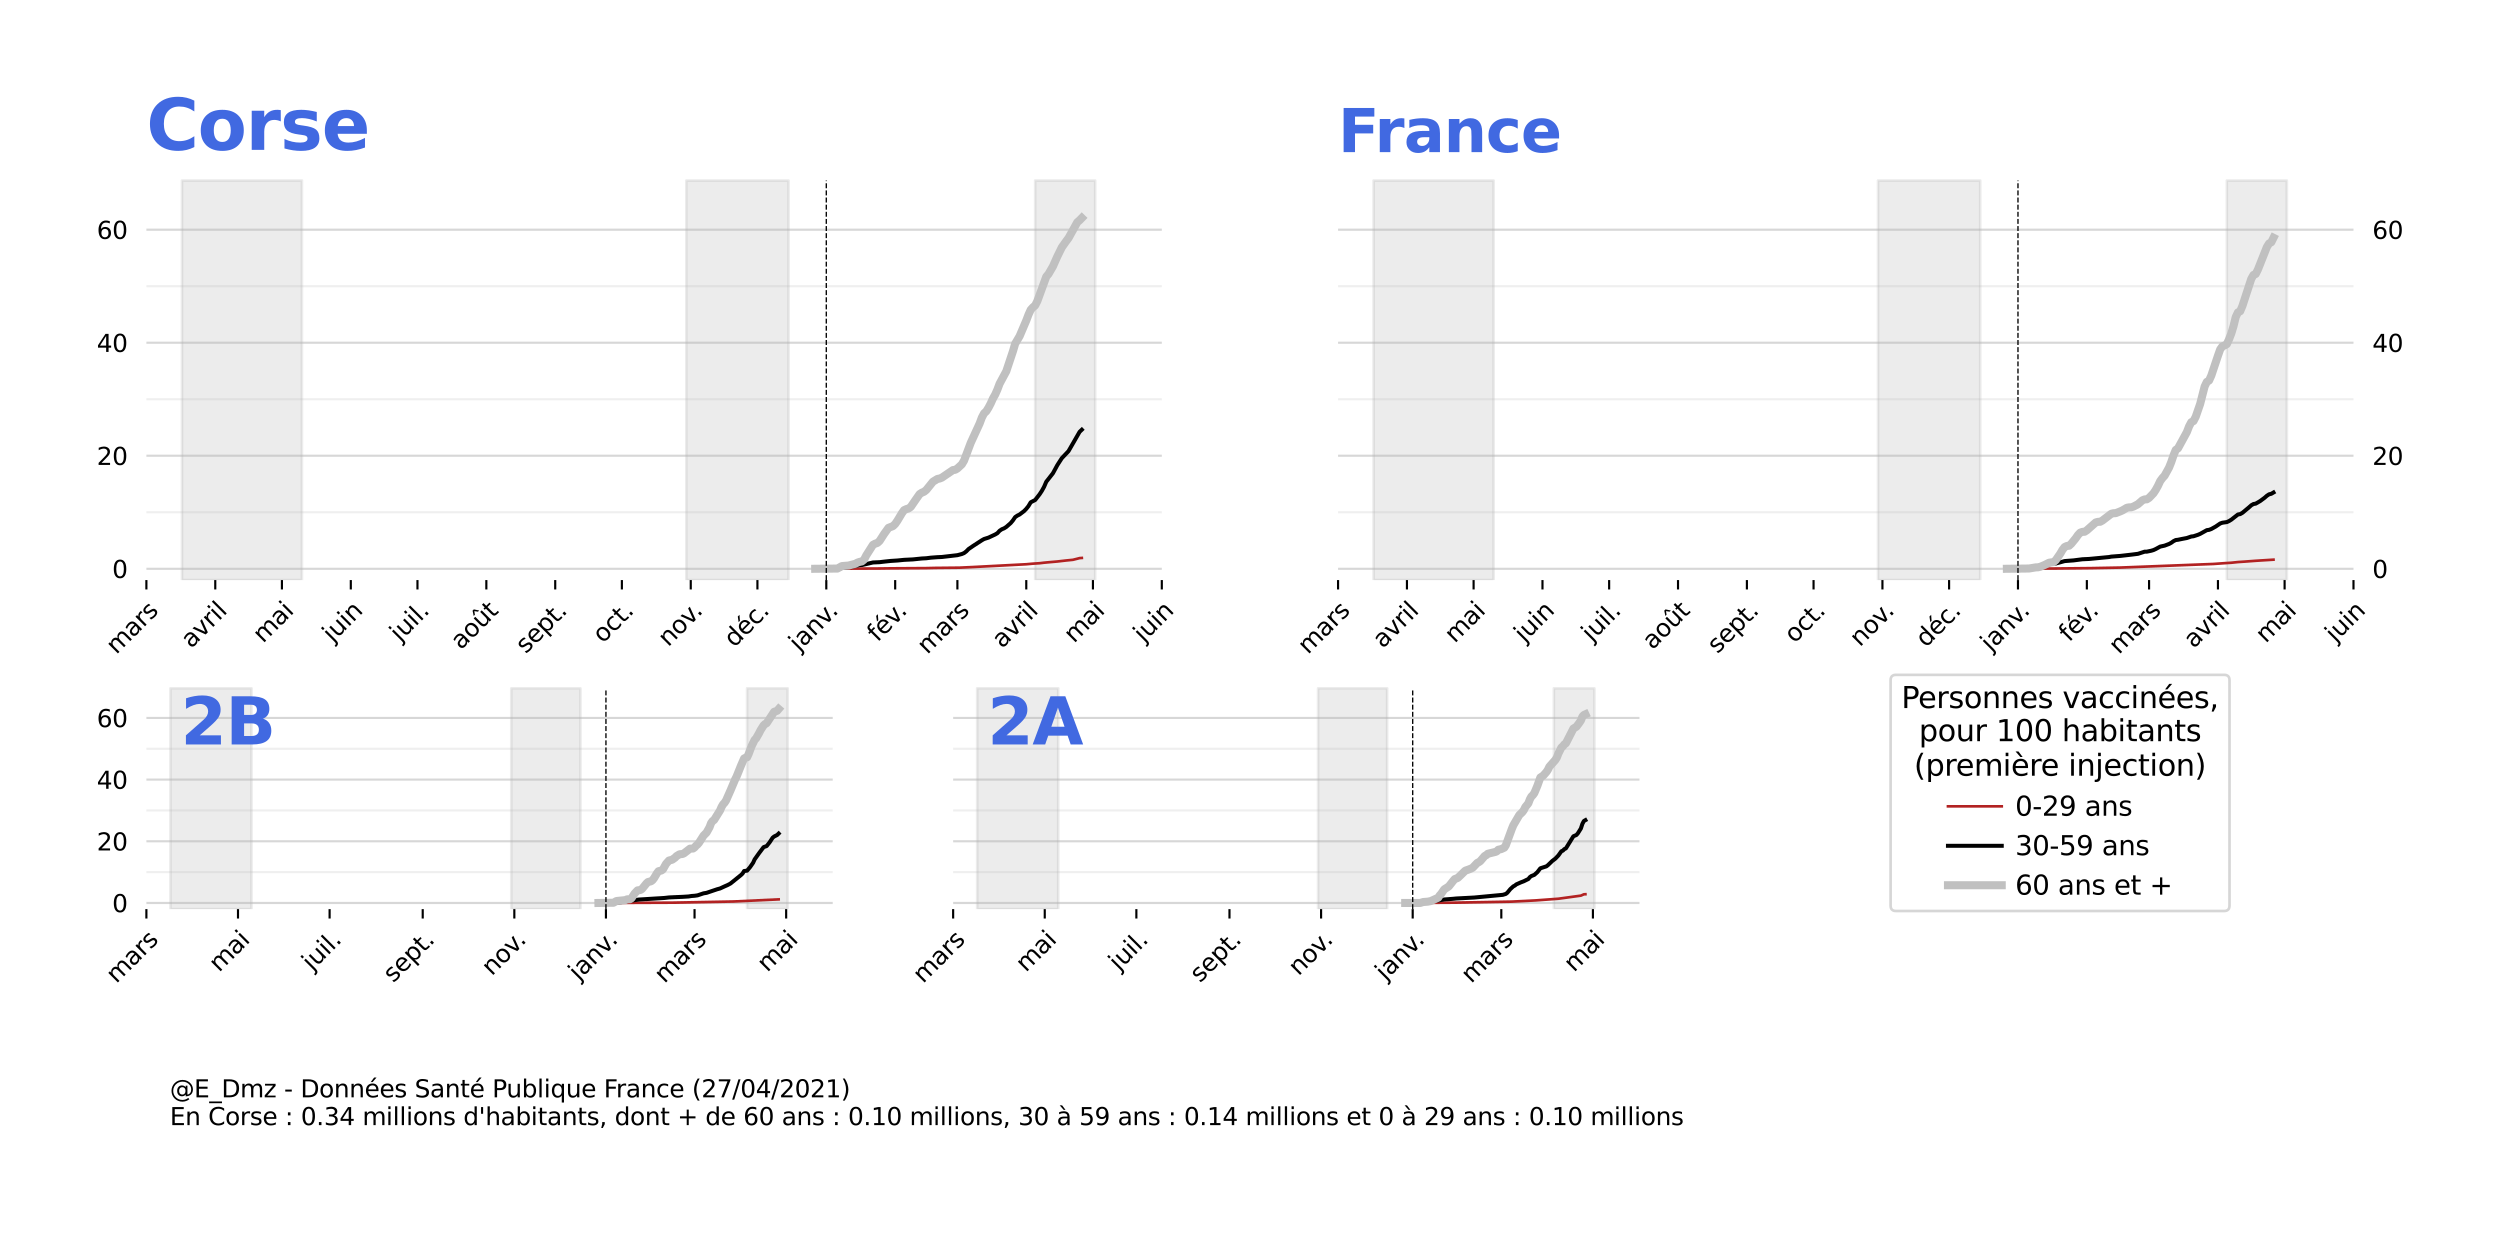 <?xml version="1.0" encoding="utf-8" standalone="no"?>
<!DOCTYPE svg PUBLIC "-//W3C//DTD SVG 1.1//EN"
  "http://www.w3.org/Graphics/SVG/1.1/DTD/svg11.dtd">
<svg height="466.476pt" version="1.1" viewBox="0 0 929.952 466.476" width="929.952pt" xmlns="http://www.w3.org/2000/svg" xmlns:xlink="http://www.w3.org/1999/xlink">
 <defs>
  <style type="text/css">*{stroke-linecap:butt;stroke-linejoin:round;}</style>
 </defs>
 <g id="figure_1">
  <g id="patch_1">
   <path d="M 0 466.476 
L 929.952 466.476 
L 929.952 -0 
L 0 -0 
z
" style="fill:#ffffff;"/>
  </g>
  <g id="axes_1">
   <g id="patch_2">
    <path d="M 54.453 338.181 
L 309.753 338.181 
L 309.753 251.722 
L 54.453 251.722 
z
" style="fill:none;opacity:0;"/>
   </g>
   <g id="patch_3">
    <path clip-path="url(#p953f611a58)" d="M 63.391 338.181 
L 63.391 256.045 
L 93.558 256.045 
L 93.558 338.181 
z
" style="fill:#808080;opacity:0.15;stroke:#808080;stroke-linejoin:miter;"/>
   </g>
   <g id="patch_4">
    <path clip-path="url(#p953f611a58)" d="M 190.203 338.181 
L 190.203 256.045 
L 215.901 256.045 
L 215.901 338.181 
z
" style="fill:#808080;opacity:0.15;stroke:#808080;stroke-linejoin:miter;"/>
   </g>
   <g id="patch_5">
    <path clip-path="url(#p953f611a58)" d="M 277.91 338.181 
L 277.91 256.045 
L 292.994 256.045 
L 292.994 338.181 
z
" style="fill:#808080;opacity:0.15;stroke:#808080;stroke-linejoin:miter;"/>
   </g>
   <g id="matplotlib.axis_1">
    <g id="xtick_1">
     <g id="line2d_1">
      <defs>
       <path d="M 0 0 
L 0 3.5 
" id="me7b25dfec8" style="stroke:#000000;stroke-width:0.8;"/>
      </defs>
      <g>
       <use style="stroke:#000000;stroke-width:0.8;" x="54.453" xlink:href="#me7b25dfec8" y="338.181"/>
      </g>
     </g>
     <g id="text_1">
      <!-- mars -->
      <g transform="translate(43.258 366.047)rotate(-45)scale(0.09 -0.09)">
       <defs>
        <path d="M 3328 2828 
Q 3544 3216 3844 3400 
Q 4144 3584 4550 3584 
Q 5097 3584 5394 3201 
Q 5691 2819 5691 2113 
L 5691 0 
L 5113 0 
L 5113 2094 
Q 5113 2597 4934 2840 
Q 4756 3084 4391 3084 
Q 3944 3084 3684 2787 
Q 3425 2491 3425 1978 
L 3425 0 
L 2847 0 
L 2847 2094 
Q 2847 2600 2669 2842 
Q 2491 3084 2119 3084 
Q 1678 3084 1418 2786 
Q 1159 2488 1159 1978 
L 1159 0 
L 581 0 
L 581 3500 
L 1159 3500 
L 1159 2956 
Q 1356 3278 1631 3431 
Q 1906 3584 2284 3584 
Q 2666 3584 2933 3390 
Q 3200 3197 3328 2828 
z
" id="DejaVuSans-6d" transform="scale(0.016)"/>
        <path d="M 2194 1759 
Q 1497 1759 1228 1600 
Q 959 1441 959 1056 
Q 959 750 1161 570 
Q 1363 391 1709 391 
Q 2188 391 2477 730 
Q 2766 1069 2766 1631 
L 2766 1759 
L 2194 1759 
z
M 3341 1997 
L 3341 0 
L 2766 0 
L 2766 531 
Q 2569 213 2275 61 
Q 1981 -91 1556 -91 
Q 1019 -91 701 211 
Q 384 513 384 1019 
Q 384 1609 779 1909 
Q 1175 2209 1959 2209 
L 2766 2209 
L 2766 2266 
Q 2766 2663 2505 2880 
Q 2244 3097 1772 3097 
Q 1472 3097 1187 3025 
Q 903 2953 641 2809 
L 641 3341 
Q 956 3463 1253 3523 
Q 1550 3584 1831 3584 
Q 2591 3584 2966 3190 
Q 3341 2797 3341 1997 
z
" id="DejaVuSans-61" transform="scale(0.016)"/>
        <path d="M 2631 2963 
Q 2534 3019 2420 3045 
Q 2306 3072 2169 3072 
Q 1681 3072 1420 2755 
Q 1159 2438 1159 1844 
L 1159 0 
L 581 0 
L 581 3500 
L 1159 3500 
L 1159 2956 
Q 1341 3275 1631 3429 
Q 1922 3584 2338 3584 
Q 2397 3584 2469 3576 
Q 2541 3569 2628 3553 
L 2631 2963 
z
" id="DejaVuSans-72" transform="scale(0.016)"/>
        <path d="M 2834 3397 
L 2834 2853 
Q 2591 2978 2328 3040 
Q 2066 3103 1784 3103 
Q 1356 3103 1142 2972 
Q 928 2841 928 2578 
Q 928 2378 1081 2264 
Q 1234 2150 1697 2047 
L 1894 2003 
Q 2506 1872 2764 1633 
Q 3022 1394 3022 966 
Q 3022 478 2636 193 
Q 2250 -91 1575 -91 
Q 1294 -91 989 -36 
Q 684 19 347 128 
L 347 722 
Q 666 556 975 473 
Q 1284 391 1588 391 
Q 1994 391 2212 530 
Q 2431 669 2431 922 
Q 2431 1156 2273 1281 
Q 2116 1406 1581 1522 
L 1381 1569 
Q 847 1681 609 1914 
Q 372 2147 372 2553 
Q 372 3047 722 3315 
Q 1072 3584 1716 3584 
Q 2034 3584 2315 3537 
Q 2597 3491 2834 3397 
z
" id="DejaVuSans-73" transform="scale(0.016)"/>
       </defs>
       <use xlink:href="#DejaVuSans-6d"/>
       <use x="97.412" xlink:href="#DejaVuSans-61"/>
       <use x="158.691" xlink:href="#DejaVuSans-72"/>
       <use x="199.805" xlink:href="#DejaVuSans-73"/>
      </g>
     </g>
    </g>
    <g id="xtick_2">
     <g id="line2d_2">
      <g>
       <use style="stroke:#000000;stroke-width:0.8;" x="88.53" xlink:href="#me7b25dfec8" y="338.181"/>
      </g>
     </g>
     <g id="text_2">
      <!-- mai -->
      <g transform="translate(81.499 361.883)rotate(-45)scale(0.09 -0.09)">
       <defs>
        <path d="M 603 3500 
L 1178 3500 
L 1178 0 
L 603 0 
L 603 3500 
z
M 603 4863 
L 1178 4863 
L 1178 4134 
L 603 4134 
L 603 4863 
z
" id="DejaVuSans-69" transform="scale(0.016)"/>
       </defs>
       <use xlink:href="#DejaVuSans-6d"/>
       <use x="97.412" xlink:href="#DejaVuSans-61"/>
       <use x="158.691" xlink:href="#DejaVuSans-69"/>
      </g>
     </g>
    </g>
    <g id="xtick_3">
     <g id="line2d_3">
      <g>
       <use style="stroke:#000000;stroke-width:0.8;" x="122.607" xlink:href="#me7b25dfec8" y="338.181"/>
      </g>
     </g>
     <g id="text_3">
      <!-- juil. -->
      <g transform="translate(116.083 361.376)rotate(-45)scale(0.09 -0.09)">
       <defs>
        <path d="M 603 3500 
L 1178 3500 
L 1178 -63 
Q 1178 -731 923 -1031 
Q 669 -1331 103 -1331 
L -116 -1331 
L -116 -844 
L 38 -844 
Q 366 -844 484 -692 
Q 603 -541 603 -63 
L 603 3500 
z
M 603 4863 
L 1178 4863 
L 1178 4134 
L 603 4134 
L 603 4863 
z
" id="DejaVuSans-6a" transform="scale(0.016)"/>
        <path d="M 544 1381 
L 544 3500 
L 1119 3500 
L 1119 1403 
Q 1119 906 1312 657 
Q 1506 409 1894 409 
Q 2359 409 2629 706 
Q 2900 1003 2900 1516 
L 2900 3500 
L 3475 3500 
L 3475 0 
L 2900 0 
L 2900 538 
Q 2691 219 2414 64 
Q 2138 -91 1772 -91 
Q 1169 -91 856 284 
Q 544 659 544 1381 
z
M 1991 3584 
L 1991 3584 
z
" id="DejaVuSans-75" transform="scale(0.016)"/>
        <path d="M 603 4863 
L 1178 4863 
L 1178 0 
L 603 0 
L 603 4863 
z
" id="DejaVuSans-6c" transform="scale(0.016)"/>
        <path d="M 684 794 
L 1344 794 
L 1344 0 
L 684 0 
L 684 794 
z
" id="DejaVuSans-2e" transform="scale(0.016)"/>
       </defs>
       <use xlink:href="#DejaVuSans-6a"/>
       <use x="27.783" xlink:href="#DejaVuSans-75"/>
       <use x="91.162" xlink:href="#DejaVuSans-69"/>
       <use x="118.945" xlink:href="#DejaVuSans-6c"/>
       <use x="146.729" xlink:href="#DejaVuSans-2e"/>
      </g>
     </g>
    </g>
    <g id="xtick_4">
     <g id="line2d_4">
      <g>
       <use style="stroke:#000000;stroke-width:0.8;" x="157.243" xlink:href="#me7b25dfec8" y="338.181"/>
      </g>
     </g>
     <g id="text_4">
      <!-- sept. -->
      <g transform="translate(146.29 365.805)rotate(-45)scale(0.09 -0.09)">
       <defs>
        <path d="M 3597 1894 
L 3597 1613 
L 953 1613 
Q 991 1019 1311 708 
Q 1631 397 2203 397 
Q 2534 397 2845 478 
Q 3156 559 3463 722 
L 3463 178 
Q 3153 47 2828 -22 
Q 2503 -91 2169 -91 
Q 1331 -91 842 396 
Q 353 884 353 1716 
Q 353 2575 817 3079 
Q 1281 3584 2069 3584 
Q 2775 3584 3186 3129 
Q 3597 2675 3597 1894 
z
M 3022 2063 
Q 3016 2534 2758 2815 
Q 2500 3097 2075 3097 
Q 1594 3097 1305 2825 
Q 1016 2553 972 2059 
L 3022 2063 
z
" id="DejaVuSans-65" transform="scale(0.016)"/>
        <path d="M 1159 525 
L 1159 -1331 
L 581 -1331 
L 581 3500 
L 1159 3500 
L 1159 2969 
Q 1341 3281 1617 3432 
Q 1894 3584 2278 3584 
Q 2916 3584 3314 3078 
Q 3713 2572 3713 1747 
Q 3713 922 3314 415 
Q 2916 -91 2278 -91 
Q 1894 -91 1617 61 
Q 1341 213 1159 525 
z
M 3116 1747 
Q 3116 2381 2855 2742 
Q 2594 3103 2138 3103 
Q 1681 3103 1420 2742 
Q 1159 2381 1159 1747 
Q 1159 1113 1420 752 
Q 1681 391 2138 391 
Q 2594 391 2855 752 
Q 3116 1113 3116 1747 
z
" id="DejaVuSans-70" transform="scale(0.016)"/>
        <path d="M 1172 4494 
L 1172 3500 
L 2356 3500 
L 2356 3053 
L 1172 3053 
L 1172 1153 
Q 1172 725 1289 603 
Q 1406 481 1766 481 
L 2356 481 
L 2356 0 
L 1766 0 
Q 1100 0 847 248 
Q 594 497 594 1153 
L 594 3053 
L 172 3053 
L 172 3500 
L 594 3500 
L 594 4494 
L 1172 4494 
z
" id="DejaVuSans-74" transform="scale(0.016)"/>
       </defs>
       <use xlink:href="#DejaVuSans-73"/>
       <use x="52.1" xlink:href="#DejaVuSans-65"/>
       <use x="113.623" xlink:href="#DejaVuSans-70"/>
       <use x="177.1" xlink:href="#DejaVuSans-74"/>
       <use x="216.309" xlink:href="#DejaVuSans-2e"/>
      </g>
     </g>
    </g>
    <g id="xtick_5">
     <g id="line2d_5">
      <g>
       <use style="stroke:#000000;stroke-width:0.8;" x="191.32" xlink:href="#me7b25dfec8" y="338.181"/>
      </g>
     </g>
     <g id="text_5">
      <!-- nov. -->
      <g transform="translate(182.933 363.24)rotate(-45)scale(0.09 -0.09)">
       <defs>
        <path d="M 3513 2113 
L 3513 0 
L 2938 0 
L 2938 2094 
Q 2938 2591 2744 2837 
Q 2550 3084 2163 3084 
Q 1697 3084 1428 2787 
Q 1159 2491 1159 1978 
L 1159 0 
L 581 0 
L 581 3500 
L 1159 3500 
L 1159 2956 
Q 1366 3272 1645 3428 
Q 1925 3584 2291 3584 
Q 2894 3584 3203 3211 
Q 3513 2838 3513 2113 
z
" id="DejaVuSans-6e" transform="scale(0.016)"/>
        <path d="M 1959 3097 
Q 1497 3097 1228 2736 
Q 959 2375 959 1747 
Q 959 1119 1226 758 
Q 1494 397 1959 397 
Q 2419 397 2687 759 
Q 2956 1122 2956 1747 
Q 2956 2369 2687 2733 
Q 2419 3097 1959 3097 
z
M 1959 3584 
Q 2709 3584 3137 3096 
Q 3566 2609 3566 1747 
Q 3566 888 3137 398 
Q 2709 -91 1959 -91 
Q 1206 -91 779 398 
Q 353 888 353 1747 
Q 353 2609 779 3096 
Q 1206 3584 1959 3584 
z
" id="DejaVuSans-6f" transform="scale(0.016)"/>
        <path d="M 191 3500 
L 800 3500 
L 1894 563 
L 2988 3500 
L 3597 3500 
L 2284 0 
L 1503 0 
L 191 3500 
z
" id="DejaVuSans-76" transform="scale(0.016)"/>
       </defs>
       <use xlink:href="#DejaVuSans-6e"/>
       <use x="63.379" xlink:href="#DejaVuSans-6f"/>
       <use x="124.561" xlink:href="#DejaVuSans-76"/>
       <use x="175.99" xlink:href="#DejaVuSans-2e"/>
      </g>
     </g>
    </g>
    <g id="xtick_6">
     <g id="line2d_6">
      <g>
       <use style="stroke:#000000;stroke-width:0.8;" x="225.398" xlink:href="#me7b25dfec8" y="338.181"/>
      </g>
     </g>
     <g id="text_6">
      <!-- janv. -->
      <g transform="translate(215.236 365.014)rotate(-45)scale(0.09 -0.09)">
       <use xlink:href="#DejaVuSans-6a"/>
       <use x="27.783" xlink:href="#DejaVuSans-61"/>
       <use x="89.062" xlink:href="#DejaVuSans-6e"/>
       <use x="152.441" xlink:href="#DejaVuSans-76"/>
       <use x="203.871" xlink:href="#DejaVuSans-2e"/>
      </g>
     </g>
    </g>
    <g id="xtick_7">
     <g id="line2d_7">
      <g>
       <use style="stroke:#000000;stroke-width:0.8;" x="258.358" xlink:href="#me7b25dfec8" y="338.181"/>
      </g>
     </g>
     <g id="text_7">
      <!-- mars -->
      <g transform="translate(247.163 366.047)rotate(-45)scale(0.09 -0.09)">
       <use xlink:href="#DejaVuSans-6d"/>
       <use x="97.412" xlink:href="#DejaVuSans-61"/>
       <use x="158.691" xlink:href="#DejaVuSans-72"/>
       <use x="199.805" xlink:href="#DejaVuSans-73"/>
      </g>
     </g>
    </g>
    <g id="xtick_8">
     <g id="line2d_8">
      <g>
       <use style="stroke:#000000;stroke-width:0.8;" x="292.435" xlink:href="#me7b25dfec8" y="338.181"/>
      </g>
     </g>
     <g id="text_8">
      <!-- mai -->
      <g transform="translate(285.404 361.883)rotate(-45)scale(0.09 -0.09)">
       <use xlink:href="#DejaVuSans-6d"/>
       <use x="97.412" xlink:href="#DejaVuSans-61"/>
       <use x="158.691" xlink:href="#DejaVuSans-69"/>
      </g>
     </g>
    </g>
   </g>
   <g id="matplotlib.axis_2">
    <g id="ytick_1">
     <g id="line2d_9">
      <path clip-path="url(#p953f611a58)" d="M 54.453 335.887 
L 309.753 335.887 
" style="fill:none;stroke:#b0b0b0;stroke-linecap:square;stroke-opacity:0.5;stroke-width:0.8;"/>
     </g>
     <g id="text_9">
      <!-- 0 -->
      <g transform="translate(41.726 339.306)scale(0.09 -0.09)">
       <defs>
        <path d="M 2034 4250 
Q 1547 4250 1301 3770 
Q 1056 3291 1056 2328 
Q 1056 1369 1301 889 
Q 1547 409 2034 409 
Q 2525 409 2770 889 
Q 3016 1369 3016 2328 
Q 3016 3291 2770 3770 
Q 2525 4250 2034 4250 
z
M 2034 4750 
Q 2819 4750 3233 4129 
Q 3647 3509 3647 2328 
Q 3647 1150 3233 529 
Q 2819 -91 2034 -91 
Q 1250 -91 836 529 
Q 422 1150 422 2328 
Q 422 3509 836 4129 
Q 1250 4750 2034 4750 
z
" id="DejaVuSans-30" transform="scale(0.016)"/>
       </defs>
       <use xlink:href="#DejaVuSans-30"/>
      </g>
     </g>
    </g>
    <g id="ytick_2">
     <g id="line2d_10">
      <path clip-path="url(#p953f611a58)" d="M 54.453 312.943 
L 309.753 312.943 
" style="fill:none;stroke:#b0b0b0;stroke-linecap:square;stroke-opacity:0.5;stroke-width:0.8;"/>
     </g>
     <g id="text_10">
      <!-- 20 -->
      <g transform="translate(36 316.363)scale(0.09 -0.09)">
       <defs>
        <path d="M 1228 531 
L 3431 531 
L 3431 0 
L 469 0 
L 469 531 
Q 828 903 1448 1529 
Q 2069 2156 2228 2338 
Q 2531 2678 2651 2914 
Q 2772 3150 2772 3378 
Q 2772 3750 2511 3984 
Q 2250 4219 1831 4219 
Q 1534 4219 1204 4116 
Q 875 4013 500 3803 
L 500 4441 
Q 881 4594 1212 4672 
Q 1544 4750 1819 4750 
Q 2544 4750 2975 4387 
Q 3406 4025 3406 3419 
Q 3406 3131 3298 2873 
Q 3191 2616 2906 2266 
Q 2828 2175 2409 1742 
Q 1991 1309 1228 531 
z
" id="DejaVuSans-32" transform="scale(0.016)"/>
       </defs>
       <use xlink:href="#DejaVuSans-32"/>
       <use x="63.623" xlink:href="#DejaVuSans-30"/>
      </g>
     </g>
    </g>
    <g id="ytick_3">
     <g id="line2d_11">
      <path clip-path="url(#p953f611a58)" d="M 54.453 290 
L 309.753 290 
" style="fill:none;stroke:#b0b0b0;stroke-linecap:square;stroke-opacity:0.5;stroke-width:0.8;"/>
     </g>
     <g id="text_11">
      <!-- 40 -->
      <g transform="translate(36 293.42)scale(0.09 -0.09)">
       <defs>
        <path d="M 2419 4116 
L 825 1625 
L 2419 1625 
L 2419 4116 
z
M 2253 4666 
L 3047 4666 
L 3047 1625 
L 3713 1625 
L 3713 1100 
L 3047 1100 
L 3047 0 
L 2419 0 
L 2419 1100 
L 313 1100 
L 313 1709 
L 2253 4666 
z
" id="DejaVuSans-34" transform="scale(0.016)"/>
       </defs>
       <use xlink:href="#DejaVuSans-34"/>
       <use x="63.623" xlink:href="#DejaVuSans-30"/>
      </g>
     </g>
    </g>
    <g id="ytick_4">
     <g id="line2d_12">
      <path clip-path="url(#p953f611a58)" d="M 54.453 267.057 
L 309.753 267.057 
" style="fill:none;stroke:#b0b0b0;stroke-linecap:square;stroke-opacity:0.5;stroke-width:0.8;"/>
     </g>
     <g id="text_12">
      <!-- 60 -->
      <g transform="translate(36 270.476)scale(0.09 -0.09)">
       <defs>
        <path d="M 2113 2584 
Q 1688 2584 1439 2293 
Q 1191 2003 1191 1497 
Q 1191 994 1439 701 
Q 1688 409 2113 409 
Q 2538 409 2786 701 
Q 3034 994 3034 1497 
Q 3034 2003 2786 2293 
Q 2538 2584 2113 2584 
z
M 3366 4563 
L 3366 3988 
Q 3128 4100 2886 4159 
Q 2644 4219 2406 4219 
Q 1781 4219 1451 3797 
Q 1122 3375 1075 2522 
Q 1259 2794 1537 2939 
Q 1816 3084 2150 3084 
Q 2853 3084 3261 2657 
Q 3669 2231 3669 1497 
Q 3669 778 3244 343 
Q 2819 -91 2113 -91 
Q 1303 -91 875 529 
Q 447 1150 447 2328 
Q 447 3434 972 4092 
Q 1497 4750 2381 4750 
Q 2619 4750 2861 4703 
Q 3103 4656 3366 4563 
z
" id="DejaVuSans-36" transform="scale(0.016)"/>
       </defs>
       <use xlink:href="#DejaVuSans-36"/>
       <use x="63.623" xlink:href="#DejaVuSans-30"/>
      </g>
     </g>
    </g>
    <g id="ytick_5">
     <g id="line2d_13">
      <path clip-path="url(#p953f611a58)" d="M 54.453 324.415 
L 309.753 324.415 
" style="fill:none;stroke:#b0b0b0;stroke-linecap:square;stroke-opacity:0.2;stroke-width:0.8;"/>
     </g>
    </g>
    <g id="ytick_6">
     <g id="line2d_14">
      <path clip-path="url(#p953f611a58)" d="M 54.453 301.472 
L 309.753 301.472 
" style="fill:none;stroke:#b0b0b0;stroke-linecap:square;stroke-opacity:0.2;stroke-width:0.8;"/>
     </g>
    </g>
    <g id="ytick_7">
     <g id="line2d_15">
      <path clip-path="url(#p953f611a58)" d="M 54.453 278.529 
L 309.753 278.529 
" style="fill:none;stroke:#b0b0b0;stroke-linecap:square;stroke-opacity:0.2;stroke-width:0.8;"/>
     </g>
    </g>
   </g>
   <g id="line2d_16">
    <path clip-path="url(#p953f611a58)" d="M 222.604 335.887 
L 249.978 335.776 
L 272.882 335.338 
L 289.642 334.548 
L 289.642 334.548 
" style="fill:none;stroke:#b22222;stroke-linecap:square;"/>
   </g>
   <g id="line2d_17">
    <path clip-path="url(#p953f611a58)" d="M 222.604 335.887 
L 228.749 335.814 
L 229.867 335.695 
L 230.984 335.608 
L 233.219 335.193 
L 234.895 334.999 
L 237.688 334.61 
L 239.364 334.508 
L 244.392 334.194 
L 245.509 334.129 
L 247.185 334.022 
L 248.861 333.831 
L 251.095 333.726 
L 253.888 333.609 
L 256.123 333.467 
L 257.24 333.292 
L 258.358 333.211 
L 259.475 333.052 
L 261.71 332.304 
L 262.827 332.121 
L 266.737 330.799 
L 267.855 330.492 
L 269.531 329.716 
L 270.648 329.228 
L 271.765 328.624 
L 275.676 325.463 
L 276.234 324.915 
L 276.793 324 
L 277.91 323.861 
L 279.027 322.533 
L 280.145 320.922 
L 280.703 319.687 
L 282.379 317.329 
L 284.055 315.106 
L 285.173 314.727 
L 286.29 313.319 
L 287.407 311.617 
L 287.966 311.167 
L 289.083 310.605 
L 289.642 310.061 
L 289.642 310.061 
" style="fill:none;stroke:#000000;stroke-linecap:square;stroke-width:1.5;"/>
   </g>
   <g id="line2d_18">
    <path clip-path="url(#p953f611a58)" d="M 222.604 335.887 
L 228.191 335.802 
L 229.308 335.162 
L 232.66 334.824 
L 233.219 334.536 
L 234.336 334.497 
L 234.895 334.143 
L 236.012 332.42 
L 237.129 331.221 
L 238.246 331.045 
L 238.805 330.67 
L 240.481 328.603 
L 241.04 328.1 
L 242.157 327.823 
L 242.716 327.404 
L 243.274 326.694 
L 244.392 324.812 
L 244.95 324.085 
L 246.067 323.791 
L 246.626 323.358 
L 247.743 321.347 
L 248.861 320.096 
L 249.978 319.821 
L 251.095 319.048 
L 251.654 318.462 
L 252.771 317.779 
L 253.888 317.659 
L 254.447 317.4 
L 256.682 315.679 
L 257.799 315.631 
L 258.358 315.24 
L 258.916 314.586 
L 259.475 314.12 
L 260.034 313.459 
L 261.71 310.831 
L 262.827 309.7 
L 263.944 307.704 
L 264.503 306.201 
L 265.061 305.408 
L 265.62 305.037 
L 267.296 302.345 
L 267.855 301.442 
L 268.413 300.15 
L 268.972 299.197 
L 269.531 298.596 
L 270.089 297.739 
L 271.765 293.947 
L 273.441 289.967 
L 274 288.853 
L 275.676 284.695 
L 276.793 282.133 
L 277.352 281.853 
L 277.91 281.702 
L 278.469 280.493 
L 279.586 277.527 
L 280.703 275.231 
L 281.262 274.651 
L 282.379 272.686 
L 282.938 271.578 
L 284.055 269.815 
L 284.614 269.306 
L 285.173 269.012 
L 287.966 264.781 
L 289.083 264.396 
L 289.642 263.746 
L 289.642 263.746 
" style="fill:none;stroke:#c0c0c0;stroke-linecap:square;stroke-width:3;"/>
   </g>
   <g id="line2d_19">
    <path clip-path="url(#p953f611a58)" d="M 225.398 338.181 
L 225.398 256.045 
" style="fill:none;stroke:#000000;stroke-dasharray:1.85,0.8;stroke-dashoffset:0;stroke-width:0.5;"/>
   </g>
   <g id="text_13">
    <!-- 2B -->
    <g style="fill:#4169e1;" transform="translate(67.218 276.927)scale(0.24 -0.24)">
     <defs>
      <path d="M 1844 884 
L 3897 884 
L 3897 0 
L 506 0 
L 506 884 
L 2209 2388 
Q 2438 2594 2547 2791 
Q 2656 2988 2656 3200 
Q 2656 3528 2436 3728 
Q 2216 3928 1850 3928 
Q 1569 3928 1234 3808 
Q 900 3688 519 3450 
L 519 4475 
Q 925 4609 1322 4679 
Q 1719 4750 2100 4750 
Q 2938 4750 3402 4381 
Q 3866 4013 3866 3353 
Q 3866 2972 3669 2642 
Q 3472 2313 2841 1759 
L 1844 884 
z
" id="DejaVuSans-Bold-32" transform="scale(0.016)"/>
      <path d="M 2456 2859 
Q 2741 2859 2887 2984 
Q 3034 3109 3034 3353 
Q 3034 3594 2887 3720 
Q 2741 3847 2456 3847 
L 1791 3847 
L 1791 2859 
L 2456 2859 
z
M 2497 819 
Q 2859 819 3042 972 
Q 3225 1125 3225 1434 
Q 3225 1738 3044 1889 
Q 2863 2041 2497 2041 
L 1791 2041 
L 1791 819 
L 2497 819 
z
M 3616 2497 
Q 4003 2384 4215 2081 
Q 4428 1778 4428 1338 
Q 4428 663 3972 331 
Q 3516 0 2584 0 
L 588 0 
L 588 4666 
L 2394 4666 
Q 3366 4666 3802 4372 
Q 4238 4078 4238 3431 
Q 4238 3091 4078 2852 
Q 3919 2613 3616 2497 
z
" id="DejaVuSans-Bold-42" transform="scale(0.016)"/>
     </defs>
     <use xlink:href="#DejaVuSans-Bold-32"/>
     <use x="69.58" xlink:href="#DejaVuSans-Bold-42"/>
    </g>
   </g>
  </g>
  <g id="axes_2">
   <g id="patch_6">
    <path d="M 354.551 338.181 
L 609.852 338.181 
L 609.852 251.722 
L 354.551 251.722 
z
" style="fill:none;opacity:0;"/>
   </g>
   <g id="patch_7">
    <path clip-path="url(#pe85274c183)" d="M 363.49 338.181 
L 363.49 256.045 
L 393.656 256.045 
L 393.656 338.181 
z
" style="fill:#808080;opacity:0.15;stroke:#808080;stroke-linejoin:miter;"/>
   </g>
   <g id="patch_8">
    <path clip-path="url(#pe85274c183)" d="M 490.302 338.181 
L 490.302 256.045 
L 515.999 256.045 
L 515.999 338.181 
z
" style="fill:#808080;opacity:0.15;stroke:#808080;stroke-linejoin:miter;"/>
   </g>
   <g id="patch_9">
    <path clip-path="url(#pe85274c183)" d="M 578.009 338.181 
L 578.009 256.045 
L 593.092 256.045 
L 593.092 338.181 
z
" style="fill:#808080;opacity:0.15;stroke:#808080;stroke-linejoin:miter;"/>
   </g>
   <g id="matplotlib.axis_3">
    <g id="xtick_9">
     <g id="line2d_20">
      <g>
       <use style="stroke:#000000;stroke-width:0.8;" x="354.551" xlink:href="#me7b25dfec8" y="338.181"/>
      </g>
     </g>
     <g id="text_14">
      <!-- mars -->
      <g transform="translate(343.357 366.047)rotate(-45)scale(0.09 -0.09)">
       <use xlink:href="#DejaVuSans-6d"/>
       <use x="97.412" xlink:href="#DejaVuSans-61"/>
       <use x="158.691" xlink:href="#DejaVuSans-72"/>
       <use x="199.805" xlink:href="#DejaVuSans-73"/>
      </g>
     </g>
    </g>
    <g id="xtick_10">
     <g id="line2d_21">
      <g>
       <use style="stroke:#000000;stroke-width:0.8;" x="388.628" xlink:href="#me7b25dfec8" y="338.181"/>
      </g>
     </g>
     <g id="text_15">
      <!-- mai -->
      <g transform="translate(381.597 361.883)rotate(-45)scale(0.09 -0.09)">
       <use xlink:href="#DejaVuSans-6d"/>
       <use x="97.412" xlink:href="#DejaVuSans-61"/>
       <use x="158.691" xlink:href="#DejaVuSans-69"/>
      </g>
     </g>
    </g>
    <g id="xtick_11">
     <g id="line2d_22">
      <g>
       <use style="stroke:#000000;stroke-width:0.8;" x="422.706" xlink:href="#me7b25dfec8" y="338.181"/>
      </g>
     </g>
     <g id="text_16">
      <!-- juil. -->
      <g transform="translate(416.182 361.376)rotate(-45)scale(0.09 -0.09)">
       <use xlink:href="#DejaVuSans-6a"/>
       <use x="27.783" xlink:href="#DejaVuSans-75"/>
       <use x="91.162" xlink:href="#DejaVuSans-69"/>
       <use x="118.945" xlink:href="#DejaVuSans-6c"/>
       <use x="146.729" xlink:href="#DejaVuSans-2e"/>
      </g>
     </g>
    </g>
    <g id="xtick_12">
     <g id="line2d_23">
      <g>
       <use style="stroke:#000000;stroke-width:0.8;" x="457.342" xlink:href="#me7b25dfec8" y="338.181"/>
      </g>
     </g>
     <g id="text_17">
      <!-- sept. -->
      <g transform="translate(446.389 365.805)rotate(-45)scale(0.09 -0.09)">
       <use xlink:href="#DejaVuSans-73"/>
       <use x="52.1" xlink:href="#DejaVuSans-65"/>
       <use x="113.623" xlink:href="#DejaVuSans-70"/>
       <use x="177.1" xlink:href="#DejaVuSans-74"/>
       <use x="216.309" xlink:href="#DejaVuSans-2e"/>
      </g>
     </g>
    </g>
    <g id="xtick_13">
     <g id="line2d_24">
      <g>
       <use style="stroke:#000000;stroke-width:0.8;" x="491.419" xlink:href="#me7b25dfec8" y="338.181"/>
      </g>
     </g>
     <g id="text_18">
      <!-- nov. -->
      <g transform="translate(483.032 363.24)rotate(-45)scale(0.09 -0.09)">
       <use xlink:href="#DejaVuSans-6e"/>
       <use x="63.379" xlink:href="#DejaVuSans-6f"/>
       <use x="124.561" xlink:href="#DejaVuSans-76"/>
       <use x="175.99" xlink:href="#DejaVuSans-2e"/>
      </g>
     </g>
    </g>
    <g id="xtick_14">
     <g id="line2d_25">
      <g>
       <use style="stroke:#000000;stroke-width:0.8;" x="525.496" xlink:href="#me7b25dfec8" y="338.181"/>
      </g>
     </g>
     <g id="text_19">
      <!-- janv. -->
      <g transform="translate(515.335 365.014)rotate(-45)scale(0.09 -0.09)">
       <use xlink:href="#DejaVuSans-6a"/>
       <use x="27.783" xlink:href="#DejaVuSans-61"/>
       <use x="89.062" xlink:href="#DejaVuSans-6e"/>
       <use x="152.441" xlink:href="#DejaVuSans-76"/>
       <use x="203.871" xlink:href="#DejaVuSans-2e"/>
      </g>
     </g>
    </g>
    <g id="xtick_15">
     <g id="line2d_26">
      <g>
       <use style="stroke:#000000;stroke-width:0.8;" x="558.456" xlink:href="#me7b25dfec8" y="338.181"/>
      </g>
     </g>
     <g id="text_20">
      <!-- mars -->
      <g transform="translate(547.262 366.047)rotate(-45)scale(0.09 -0.09)">
       <use xlink:href="#DejaVuSans-6d"/>
       <use x="97.412" xlink:href="#DejaVuSans-61"/>
       <use x="158.691" xlink:href="#DejaVuSans-72"/>
       <use x="199.805" xlink:href="#DejaVuSans-73"/>
      </g>
     </g>
    </g>
    <g id="xtick_16">
     <g id="line2d_27">
      <g>
       <use style="stroke:#000000;stroke-width:0.8;" x="592.534" xlink:href="#me7b25dfec8" y="338.181"/>
      </g>
     </g>
     <g id="text_21">
      <!-- mai -->
      <g transform="translate(585.502 361.883)rotate(-45)scale(0.09 -0.09)">
       <use xlink:href="#DejaVuSans-6d"/>
       <use x="97.412" xlink:href="#DejaVuSans-61"/>
       <use x="158.691" xlink:href="#DejaVuSans-69"/>
      </g>
     </g>
    </g>
   </g>
   <g id="matplotlib.axis_4">
    <g id="ytick_8">
     <g id="line2d_28">
      <path clip-path="url(#pe85274c183)" d="M 354.551 335.887 
L 609.852 335.887 
" style="fill:none;stroke:#b0b0b0;stroke-linecap:square;stroke-opacity:0.5;stroke-width:0.8;"/>
     </g>
    </g>
    <g id="ytick_9">
     <g id="line2d_29">
      <path clip-path="url(#pe85274c183)" d="M 354.551 312.943 
L 609.852 312.943 
" style="fill:none;stroke:#b0b0b0;stroke-linecap:square;stroke-opacity:0.5;stroke-width:0.8;"/>
     </g>
    </g>
    <g id="ytick_10">
     <g id="line2d_30">
      <path clip-path="url(#pe85274c183)" d="M 354.551 290 
L 609.852 290 
" style="fill:none;stroke:#b0b0b0;stroke-linecap:square;stroke-opacity:0.5;stroke-width:0.8;"/>
     </g>
    </g>
    <g id="ytick_11">
     <g id="line2d_31">
      <path clip-path="url(#pe85274c183)" d="M 354.551 267.057 
L 609.852 267.057 
" style="fill:none;stroke:#b0b0b0;stroke-linecap:square;stroke-opacity:0.5;stroke-width:0.8;"/>
     </g>
    </g>
    <g id="ytick_12">
     <g id="line2d_32">
      <path clip-path="url(#pe85274c183)" d="M 354.551 324.415 
L 609.852 324.415 
" style="fill:none;stroke:#b0b0b0;stroke-linecap:square;stroke-opacity:0.2;stroke-width:0.8;"/>
     </g>
    </g>
    <g id="ytick_13">
     <g id="line2d_33">
      <path clip-path="url(#pe85274c183)" d="M 354.551 301.472 
L 609.852 301.472 
" style="fill:none;stroke:#b0b0b0;stroke-linecap:square;stroke-opacity:0.2;stroke-width:0.8;"/>
     </g>
    </g>
    <g id="ytick_14">
     <g id="line2d_34">
      <path clip-path="url(#pe85274c183)" d="M 354.551 278.529 
L 609.852 278.529 
" style="fill:none;stroke:#b0b0b0;stroke-linecap:square;stroke-opacity:0.2;stroke-width:0.8;"/>
     </g>
    </g>
   </g>
   <g id="line2d_35">
    <path clip-path="url(#pe85274c183)" d="M 522.703 335.887 
L 540.58 335.777 
L 562.367 335.384 
L 567.395 335.134 
L 571.305 334.932 
L 579.685 334.311 
L 588.064 333.159 
L 589.182 332.661 
L 589.74 332.636 
L 589.74 332.636 
" style="fill:none;stroke:#b22222;stroke-linecap:square;"/>
   </g>
   <g id="line2d_36">
    <path clip-path="url(#pe85274c183)" d="M 522.703 335.887 
L 528.848 335.814 
L 535.552 334.873 
L 537.228 334.595 
L 540.58 334.332 
L 541.697 334.221 
L 548.401 333.864 
L 559.015 332.861 
L 560.132 332.522 
L 560.691 332.084 
L 561.808 330.727 
L 562.925 329.712 
L 563.484 329.421 
L 564.043 328.974 
L 565.719 328.227 
L 566.836 327.802 
L 567.953 327.244 
L 568.512 326.985 
L 569.071 326.279 
L 569.629 325.872 
L 570.747 325.423 
L 571.864 324.427 
L 572.981 322.989 
L 575.216 322.269 
L 575.774 321.845 
L 577.45 320.234 
L 578.568 319.388 
L 579.685 318.214 
L 580.802 316.649 
L 581.361 316.416 
L 581.919 315.84 
L 582.478 315.593 
L 585.271 311.075 
L 586.389 310.606 
L 586.947 309.961 
L 588.064 308.166 
L 588.623 306.448 
L 589.182 305.394 
L 589.74 305.081 
L 589.74 305.081 
" style="fill:none;stroke:#000000;stroke-linecap:square;stroke-width:1.5;"/>
   </g>
   <g id="line2d_37">
    <path clip-path="url(#pe85274c183)" d="M 522.703 335.887 
L 528.29 335.882 
L 529.407 335.533 
L 531.083 335.403 
L 532.2 335.19 
L 534.993 333.922 
L 535.552 333.06 
L 536.111 332.438 
L 537.228 330.819 
L 538.904 329.75 
L 540.58 327.641 
L 541.138 326.999 
L 542.256 326.572 
L 543.373 325.522 
L 545.049 323.879 
L 546.166 323.489 
L 547.283 323.056 
L 547.842 322.745 
L 549.518 320.976 
L 550.077 320.715 
L 550.635 320.32 
L 552.311 318.371 
L 552.87 318.108 
L 553.429 317.587 
L 556.222 316.904 
L 556.78 316.686 
L 557.339 316.089 
L 558.456 315.833 
L 559.574 315.311 
L 560.132 314.44 
L 562.367 308.352 
L 562.925 306.995 
L 565.16 303.166 
L 566.277 302.106 
L 566.836 301.337 
L 567.395 300.208 
L 568.512 298.822 
L 569.071 297.347 
L 569.629 296.317 
L 570.188 295.773 
L 570.747 295.001 
L 571.864 292.327 
L 572.981 289.214 
L 574.098 288.473 
L 575.216 287.193 
L 575.774 286.379 
L 576.333 285.199 
L 578.568 282.672 
L 579.126 281.767 
L 579.685 280.313 
L 580.802 278.074 
L 581.361 277.591 
L 581.919 276.878 
L 582.478 276.497 
L 585.271 271.021 
L 586.389 270.331 
L 587.506 268.834 
L 588.064 267.999 
L 588.623 266.573 
L 589.182 265.962 
L 589.74 265.706 
L 589.74 265.706 
" style="fill:none;stroke:#c0c0c0;stroke-linecap:square;stroke-width:3;"/>
   </g>
   <g id="line2d_38">
    <path clip-path="url(#pe85274c183)" d="M 525.496 338.181 
L 525.496 256.045 
" style="fill:none;stroke:#000000;stroke-dasharray:1.85,0.8;stroke-dashoffset:0;stroke-width:0.5;"/>
   </g>
   <g id="text_22">
    <!-- 2A -->
    <g style="fill:#4169e1;" transform="translate(367.316 276.927)scale(0.24 -0.24)">
     <defs>
      <path d="M 3419 850 
L 1538 850 
L 1241 0 
L 31 0 
L 1759 4666 
L 3194 4666 
L 4922 0 
L 3713 0 
L 3419 850 
z
M 1838 1716 
L 3116 1716 
L 2478 3572 
L 1838 1716 
z
" id="DejaVuSans-Bold-41" transform="scale(0.016)"/>
     </defs>
     <use xlink:href="#DejaVuSans-Bold-32"/>
     <use x="69.58" xlink:href="#DejaVuSans-Bold-41"/>
    </g>
   </g>
  </g>
  <g id="axes_3">
   <g id="legend_1">
    <g id="patch_10">
     <path d="M 705.271 338.873 
L 827.332 338.873 
Q 829.332 338.873 829.332 336.873 
L 829.332 253.03 
Q 829.332 251.03 827.332 251.03 
L 705.271 251.03 
Q 703.271 251.03 703.271 253.03 
L 703.271 336.873 
Q 703.271 338.873 705.271 338.873 
z
" style="fill:#ffffff;opacity:0.8;stroke:#cccccc;stroke-linejoin:miter;"/>
    </g>
    <g id="text_23">
     <!-- Personnes vaccinées, -->
     <g transform="translate(707.271 263.388)scale(0.11 -0.11)">
      <defs>
       <path d="M 1259 4147 
L 1259 2394 
L 2053 2394 
Q 2494 2394 2734 2622 
Q 2975 2850 2975 3272 
Q 2975 3691 2734 3919 
Q 2494 4147 2053 4147 
L 1259 4147 
z
M 628 4666 
L 2053 4666 
Q 2838 4666 3239 4311 
Q 3641 3956 3641 3272 
Q 3641 2581 3239 2228 
Q 2838 1875 2053 1875 
L 1259 1875 
L 1259 0 
L 628 0 
L 628 4666 
z
" id="DejaVuSans-50" transform="scale(0.016)"/>
       <path id="DejaVuSans-20" transform="scale(0.016)"/>
       <path d="M 3122 3366 
L 3122 2828 
Q 2878 2963 2633 3030 
Q 2388 3097 2138 3097 
Q 1578 3097 1268 2742 
Q 959 2388 959 1747 
Q 959 1106 1268 751 
Q 1578 397 2138 397 
Q 2388 397 2633 464 
Q 2878 531 3122 666 
L 3122 134 
Q 2881 22 2623 -34 
Q 2366 -91 2075 -91 
Q 1284 -91 818 406 
Q 353 903 353 1747 
Q 353 2603 823 3093 
Q 1294 3584 2113 3584 
Q 2378 3584 2631 3529 
Q 2884 3475 3122 3366 
z
" id="DejaVuSans-63" transform="scale(0.016)"/>
       <path d="M 3597 1894 
L 3597 1613 
L 953 1613 
Q 991 1019 1311 708 
Q 1631 397 2203 397 
Q 2534 397 2845 478 
Q 3156 559 3463 722 
L 3463 178 
Q 3153 47 2828 -22 
Q 2503 -91 2169 -91 
Q 1331 -91 842 396 
Q 353 884 353 1716 
Q 353 2575 817 3079 
Q 1281 3584 2069 3584 
Q 2775 3584 3186 3129 
Q 3597 2675 3597 1894 
z
M 3022 2063 
Q 3016 2534 2758 2815 
Q 2500 3097 2075 3097 
Q 1594 3097 1305 2825 
Q 1016 2553 972 2059 
L 3022 2063 
z
M 2466 5119 
L 3088 5119 
L 2070 3944 
L 1591 3944 
L 2466 5119 
z
" id="DejaVuSans-e9" transform="scale(0.016)"/>
       <path d="M 750 794 
L 1409 794 
L 1409 256 
L 897 -744 
L 494 -744 
L 750 256 
L 750 794 
z
" id="DejaVuSans-2c" transform="scale(0.016)"/>
      </defs>
      <use xlink:href="#DejaVuSans-50"/>
      <use x="56.678" xlink:href="#DejaVuSans-65"/>
      <use x="118.201" xlink:href="#DejaVuSans-72"/>
      <use x="159.314" xlink:href="#DejaVuSans-73"/>
      <use x="211.414" xlink:href="#DejaVuSans-6f"/>
      <use x="272.596" xlink:href="#DejaVuSans-6e"/>
      <use x="335.975" xlink:href="#DejaVuSans-6e"/>
      <use x="399.354" xlink:href="#DejaVuSans-65"/>
      <use x="460.877" xlink:href="#DejaVuSans-73"/>
      <use x="512.977" xlink:href="#DejaVuSans-20"/>
      <use x="544.764" xlink:href="#DejaVuSans-76"/>
      <use x="603.943" xlink:href="#DejaVuSans-61"/>
      <use x="665.223" xlink:href="#DejaVuSans-63"/>
      <use x="720.203" xlink:href="#DejaVuSans-63"/>
      <use x="775.184" xlink:href="#DejaVuSans-69"/>
      <use x="802.967" xlink:href="#DejaVuSans-6e"/>
      <use x="866.346" xlink:href="#DejaVuSans-e9"/>
      <use x="927.869" xlink:href="#DejaVuSans-65"/>
      <use x="989.393" xlink:href="#DejaVuSans-73"/>
      <use x="1041.492" xlink:href="#DejaVuSans-2c"/>
     </g>
     <!-- pour 100 habitants -->
     <g transform="translate(713.795 275.706)scale(0.11 -0.11)">
      <defs>
       <path d="M 794 531 
L 1825 531 
L 1825 4091 
L 703 3866 
L 703 4441 
L 1819 4666 
L 2450 4666 
L 2450 531 
L 3481 531 
L 3481 0 
L 794 0 
L 794 531 
z
" id="DejaVuSans-31" transform="scale(0.016)"/>
       <path d="M 3513 2113 
L 3513 0 
L 2938 0 
L 2938 2094 
Q 2938 2591 2744 2837 
Q 2550 3084 2163 3084 
Q 1697 3084 1428 2787 
Q 1159 2491 1159 1978 
L 1159 0 
L 581 0 
L 581 4863 
L 1159 4863 
L 1159 2956 
Q 1366 3272 1645 3428 
Q 1925 3584 2291 3584 
Q 2894 3584 3203 3211 
Q 3513 2838 3513 2113 
z
" id="DejaVuSans-68" transform="scale(0.016)"/>
       <path d="M 3116 1747 
Q 3116 2381 2855 2742 
Q 2594 3103 2138 3103 
Q 1681 3103 1420 2742 
Q 1159 2381 1159 1747 
Q 1159 1113 1420 752 
Q 1681 391 2138 391 
Q 2594 391 2855 752 
Q 3116 1113 3116 1747 
z
M 1159 2969 
Q 1341 3281 1617 3432 
Q 1894 3584 2278 3584 
Q 2916 3584 3314 3078 
Q 3713 2572 3713 1747 
Q 3713 922 3314 415 
Q 2916 -91 2278 -91 
Q 1894 -91 1617 61 
Q 1341 213 1159 525 
L 1159 0 
L 581 0 
L 581 4863 
L 1159 4863 
L 1159 2969 
z
" id="DejaVuSans-62" transform="scale(0.016)"/>
      </defs>
      <use xlink:href="#DejaVuSans-70"/>
      <use x="63.477" xlink:href="#DejaVuSans-6f"/>
      <use x="124.658" xlink:href="#DejaVuSans-75"/>
      <use x="188.037" xlink:href="#DejaVuSans-72"/>
      <use x="229.15" xlink:href="#DejaVuSans-20"/>
      <use x="260.938" xlink:href="#DejaVuSans-31"/>
      <use x="324.561" xlink:href="#DejaVuSans-30"/>
      <use x="388.184" xlink:href="#DejaVuSans-30"/>
      <use x="451.807" xlink:href="#DejaVuSans-20"/>
      <use x="483.594" xlink:href="#DejaVuSans-68"/>
      <use x="546.973" xlink:href="#DejaVuSans-61"/>
      <use x="608.252" xlink:href="#DejaVuSans-62"/>
      <use x="671.729" xlink:href="#DejaVuSans-69"/>
      <use x="699.512" xlink:href="#DejaVuSans-74"/>
      <use x="738.721" xlink:href="#DejaVuSans-61"/>
      <use x="800" xlink:href="#DejaVuSans-6e"/>
      <use x="863.379" xlink:href="#DejaVuSans-74"/>
      <use x="902.588" xlink:href="#DejaVuSans-73"/>
     </g>
     <!-- (première injection) -->
     <g transform="translate(711.973 288.551)scale(0.11 -0.11)">
      <defs>
       <path d="M 1984 4856 
Q 1566 4138 1362 3434 
Q 1159 2731 1159 2009 
Q 1159 1288 1364 580 
Q 1569 -128 1984 -844 
L 1484 -844 
Q 1016 -109 783 600 
Q 550 1309 550 2009 
Q 550 2706 781 3412 
Q 1013 4119 1484 4856 
L 1984 4856 
z
" id="DejaVuSans-28" transform="scale(0.016)"/>
       <path d="M 3597 1894 
L 3597 1613 
L 953 1613 
Q 991 1019 1311 708 
Q 1631 397 2203 397 
Q 2534 397 2845 478 
Q 3156 559 3463 722 
L 3463 178 
Q 3153 47 2828 -22 
Q 2503 -91 2169 -91 
Q 1331 -91 842 396 
Q 353 884 353 1716 
Q 353 2575 817 3079 
Q 1281 3584 2069 3584 
Q 2775 3584 3186 3129 
Q 3597 2675 3597 1894 
z
M 3022 2063 
Q 3016 2534 2758 2815 
Q 2500 3097 2075 3097 
Q 1594 3097 1305 2825 
Q 1016 2553 972 2059 
L 3022 2063 
z
M 1579 5119 
L 2460 3950 
L 1982 3950 
L 963 5119 
L 1579 5119 
z
" id="DejaVuSans-e8" transform="scale(0.016)"/>
       <path d="M 513 4856 
L 1013 4856 
Q 1481 4119 1714 3412 
Q 1947 2706 1947 2009 
Q 1947 1309 1714 600 
Q 1481 -109 1013 -844 
L 513 -844 
Q 928 -128 1133 580 
Q 1338 1288 1338 2009 
Q 1338 2731 1133 3434 
Q 928 4138 513 4856 
z
" id="DejaVuSans-29" transform="scale(0.016)"/>
      </defs>
      <use xlink:href="#DejaVuSans-28"/>
      <use x="39.014" xlink:href="#DejaVuSans-70"/>
      <use x="102.49" xlink:href="#DejaVuSans-72"/>
      <use x="141.354" xlink:href="#DejaVuSans-65"/>
      <use x="202.877" xlink:href="#DejaVuSans-6d"/>
      <use x="300.289" xlink:href="#DejaVuSans-69"/>
      <use x="328.072" xlink:href="#DejaVuSans-e8"/>
      <use x="389.596" xlink:href="#DejaVuSans-72"/>
      <use x="428.459" xlink:href="#DejaVuSans-65"/>
      <use x="489.982" xlink:href="#DejaVuSans-20"/>
      <use x="521.77" xlink:href="#DejaVuSans-69"/>
      <use x="549.553" xlink:href="#DejaVuSans-6e"/>
      <use x="612.932" xlink:href="#DejaVuSans-6a"/>
      <use x="640.715" xlink:href="#DejaVuSans-65"/>
      <use x="702.238" xlink:href="#DejaVuSans-63"/>
      <use x="757.219" xlink:href="#DejaVuSans-74"/>
      <use x="796.428" xlink:href="#DejaVuSans-69"/>
      <use x="824.211" xlink:href="#DejaVuSans-6f"/>
      <use x="885.393" xlink:href="#DejaVuSans-6e"/>
      <use x="948.771" xlink:href="#DejaVuSans-29"/>
     </g>
    </g>
    <g id="line2d_39">
     <path d="M 724.608 299.937 
L 744.608 299.937 
" style="fill:none;stroke:#b22222;stroke-linecap:square;"/>
    </g>
    <g id="line2d_40"/>
    <g id="text_24">
     <!-- 0-29 ans -->
     <g transform="translate(749.608 303.437)scale(0.1 -0.1)">
      <defs>
       <path d="M 313 2009 
L 1997 2009 
L 1997 1497 
L 313 1497 
L 313 2009 
z
" id="DejaVuSans-2d" transform="scale(0.016)"/>
       <path d="M 703 97 
L 703 672 
Q 941 559 1184 500 
Q 1428 441 1663 441 
Q 2288 441 2617 861 
Q 2947 1281 2994 2138 
Q 2813 1869 2534 1725 
Q 2256 1581 1919 1581 
Q 1219 1581 811 2004 
Q 403 2428 403 3163 
Q 403 3881 828 4315 
Q 1253 4750 1959 4750 
Q 2769 4750 3195 4129 
Q 3622 3509 3622 2328 
Q 3622 1225 3098 567 
Q 2575 -91 1691 -91 
Q 1453 -91 1209 -44 
Q 966 3 703 97 
z
M 1959 2075 
Q 2384 2075 2632 2365 
Q 2881 2656 2881 3163 
Q 2881 3666 2632 3958 
Q 2384 4250 1959 4250 
Q 1534 4250 1286 3958 
Q 1038 3666 1038 3163 
Q 1038 2656 1286 2365 
Q 1534 2075 1959 2075 
z
" id="DejaVuSans-39" transform="scale(0.016)"/>
      </defs>
      <use xlink:href="#DejaVuSans-30"/>
      <use x="63.623" xlink:href="#DejaVuSans-2d"/>
      <use x="99.707" xlink:href="#DejaVuSans-32"/>
      <use x="163.33" xlink:href="#DejaVuSans-39"/>
      <use x="226.953" xlink:href="#DejaVuSans-20"/>
      <use x="258.74" xlink:href="#DejaVuSans-61"/>
      <use x="320.02" xlink:href="#DejaVuSans-6e"/>
      <use x="383.398" xlink:href="#DejaVuSans-73"/>
     </g>
    </g>
    <g id="line2d_41">
     <path d="M 724.608 314.616 
L 744.608 314.616 
" style="fill:none;stroke:#000000;stroke-linecap:square;stroke-width:1.5;"/>
    </g>
    <g id="line2d_42"/>
    <g id="text_25">
     <!-- 30-59 ans -->
     <g transform="translate(749.608 318.116)scale(0.1 -0.1)">
      <defs>
       <path d="M 2597 2516 
Q 3050 2419 3304 2112 
Q 3559 1806 3559 1356 
Q 3559 666 3084 287 
Q 2609 -91 1734 -91 
Q 1441 -91 1130 -33 
Q 819 25 488 141 
L 488 750 
Q 750 597 1062 519 
Q 1375 441 1716 441 
Q 2309 441 2620 675 
Q 2931 909 2931 1356 
Q 2931 1769 2642 2001 
Q 2353 2234 1838 2234 
L 1294 2234 
L 1294 2753 
L 1863 2753 
Q 2328 2753 2575 2939 
Q 2822 3125 2822 3475 
Q 2822 3834 2567 4026 
Q 2313 4219 1838 4219 
Q 1578 4219 1281 4162 
Q 984 4106 628 3988 
L 628 4550 
Q 988 4650 1302 4700 
Q 1616 4750 1894 4750 
Q 2613 4750 3031 4423 
Q 3450 4097 3450 3541 
Q 3450 3153 3228 2886 
Q 3006 2619 2597 2516 
z
" id="DejaVuSans-33" transform="scale(0.016)"/>
       <path d="M 691 4666 
L 3169 4666 
L 3169 4134 
L 1269 4134 
L 1269 2991 
Q 1406 3038 1543 3061 
Q 1681 3084 1819 3084 
Q 2600 3084 3056 2656 
Q 3513 2228 3513 1497 
Q 3513 744 3044 326 
Q 2575 -91 1722 -91 
Q 1428 -91 1123 -41 
Q 819 9 494 109 
L 494 744 
Q 775 591 1075 516 
Q 1375 441 1709 441 
Q 2250 441 2565 725 
Q 2881 1009 2881 1497 
Q 2881 1984 2565 2268 
Q 2250 2553 1709 2553 
Q 1456 2553 1204 2497 
Q 953 2441 691 2322 
L 691 4666 
z
" id="DejaVuSans-35" transform="scale(0.016)"/>
      </defs>
      <use xlink:href="#DejaVuSans-33"/>
      <use x="63.623" xlink:href="#DejaVuSans-30"/>
      <use x="127.246" xlink:href="#DejaVuSans-2d"/>
      <use x="163.33" xlink:href="#DejaVuSans-35"/>
      <use x="226.953" xlink:href="#DejaVuSans-39"/>
      <use x="290.576" xlink:href="#DejaVuSans-20"/>
      <use x="322.363" xlink:href="#DejaVuSans-61"/>
      <use x="383.643" xlink:href="#DejaVuSans-6e"/>
      <use x="447.021" xlink:href="#DejaVuSans-73"/>
     </g>
    </g>
    <g id="line2d_43">
     <path d="M 724.608 329.294 
L 744.608 329.294 
" style="fill:none;stroke:#c0c0c0;stroke-linecap:square;stroke-width:3;"/>
    </g>
    <g id="line2d_44"/>
    <g id="text_26">
     <!-- 60 ans et + -->
     <g transform="translate(749.608 332.794)scale(0.1 -0.1)">
      <defs>
       <path d="M 2944 4013 
L 2944 2272 
L 4684 2272 
L 4684 1741 
L 2944 1741 
L 2944 0 
L 2419 0 
L 2419 1741 
L 678 1741 
L 678 2272 
L 2419 2272 
L 2419 4013 
L 2944 4013 
z
" id="DejaVuSans-2b" transform="scale(0.016)"/>
      </defs>
      <use xlink:href="#DejaVuSans-36"/>
      <use x="63.623" xlink:href="#DejaVuSans-30"/>
      <use x="127.246" xlink:href="#DejaVuSans-20"/>
      <use x="159.033" xlink:href="#DejaVuSans-61"/>
      <use x="220.312" xlink:href="#DejaVuSans-6e"/>
      <use x="283.691" xlink:href="#DejaVuSans-73"/>
      <use x="335.791" xlink:href="#DejaVuSans-20"/>
      <use x="367.578" xlink:href="#DejaVuSans-65"/>
      <use x="429.102" xlink:href="#DejaVuSans-74"/>
      <use x="468.311" xlink:href="#DejaVuSans-20"/>
      <use x="500.098" xlink:href="#DejaVuSans-2b"/>
     </g>
    </g>
   </g>
  </g>
  <g id="axes_4">
   <g id="patch_11">
    <path d="M 54.453 215.781 
L 432.171 215.781 
L 432.171 59.341 
L 54.453 59.341 
z
" style="fill:none;opacity:0;"/>
   </g>
   <g id="patch_12">
    <path clip-path="url(#p9980f49175)" d="M 67.677 215.781 
L 67.677 67.163 
L 112.309 67.163 
L 112.309 215.781 
z
" style="fill:#808080;opacity:0.15;stroke:#808080;stroke-linejoin:miter;"/>
   </g>
   <g id="patch_13">
    <path clip-path="url(#p9980f49175)" d="M 255.296 215.781 
L 255.296 67.163 
L 293.316 67.163 
L 293.316 215.781 
z
" style="fill:#808080;opacity:0.15;stroke:#808080;stroke-linejoin:miter;"/>
   </g>
   <g id="patch_14">
    <path clip-path="url(#p9980f49175)" d="M 385.06 215.781 
L 385.06 67.163 
L 407.376 67.163 
L 407.376 215.781 
z
" style="fill:#808080;opacity:0.15;stroke:#808080;stroke-linejoin:miter;"/>
   </g>
   <g id="matplotlib.axis_5">
    <g id="xtick_17">
     <g id="line2d_45">
      <g>
       <use style="stroke:#000000;stroke-width:0.8;" x="54.453" xlink:href="#me7b25dfec8" y="215.781"/>
      </g>
     </g>
     <g id="text_27">
      <!-- mars -->
      <g transform="translate(43.258 243.647)rotate(-45)scale(0.09 -0.09)">
       <use xlink:href="#DejaVuSans-6d"/>
       <use x="97.412" xlink:href="#DejaVuSans-61"/>
       <use x="158.691" xlink:href="#DejaVuSans-72"/>
       <use x="199.805" xlink:href="#DejaVuSans-73"/>
      </g>
     </g>
    </g>
    <g id="xtick_18">
     <g id="line2d_46">
      <g>
       <use style="stroke:#000000;stroke-width:0.8;" x="80.075" xlink:href="#me7b25dfec8" y="215.781"/>
      </g>
     </g>
     <g id="text_28">
      <!-- avril -->
      <g transform="translate(71.091 241.435)rotate(-45)scale(0.09 -0.09)">
       <use xlink:href="#DejaVuSans-61"/>
       <use x="61.279" xlink:href="#DejaVuSans-76"/>
       <use x="120.459" xlink:href="#DejaVuSans-72"/>
       <use x="161.572" xlink:href="#DejaVuSans-69"/>
       <use x="189.355" xlink:href="#DejaVuSans-6c"/>
      </g>
     </g>
    </g>
    <g id="xtick_19">
     <g id="line2d_47">
      <g>
       <use style="stroke:#000000;stroke-width:0.8;" x="104.87" xlink:href="#me7b25dfec8" y="215.781"/>
      </g>
     </g>
     <g id="text_29">
      <!-- mai -->
      <g transform="translate(97.839 239.483)rotate(-45)scale(0.09 -0.09)">
       <use xlink:href="#DejaVuSans-6d"/>
       <use x="97.412" xlink:href="#DejaVuSans-61"/>
       <use x="158.691" xlink:href="#DejaVuSans-69"/>
      </g>
     </g>
    </g>
    <g id="xtick_20">
     <g id="line2d_48">
      <g>
       <use style="stroke:#000000;stroke-width:0.8;" x="130.492" xlink:href="#me7b25dfec8" y="215.781"/>
      </g>
     </g>
     <g id="text_30">
      <!-- juin -->
      <g transform="translate(123.725 239.219)rotate(-45)scale(0.09 -0.09)">
       <use xlink:href="#DejaVuSans-6a"/>
       <use x="27.783" xlink:href="#DejaVuSans-75"/>
       <use x="91.162" xlink:href="#DejaVuSans-69"/>
       <use x="118.945" xlink:href="#DejaVuSans-6e"/>
      </g>
     </g>
    </g>
    <g id="xtick_21">
     <g id="line2d_49">
      <g>
       <use style="stroke:#000000;stroke-width:0.8;" x="155.288" xlink:href="#me7b25dfec8" y="215.781"/>
      </g>
     </g>
     <g id="text_31">
      <!-- juil. -->
      <g transform="translate(148.764 238.976)rotate(-45)scale(0.09 -0.09)">
       <use xlink:href="#DejaVuSans-6a"/>
       <use x="27.783" xlink:href="#DejaVuSans-75"/>
       <use x="91.162" xlink:href="#DejaVuSans-69"/>
       <use x="118.945" xlink:href="#DejaVuSans-6c"/>
       <use x="146.729" xlink:href="#DejaVuSans-2e"/>
      </g>
     </g>
    </g>
    <g id="xtick_22">
     <g id="line2d_50">
      <g>
       <use style="stroke:#000000;stroke-width:0.8;" x="180.91" xlink:href="#me7b25dfec8" y="215.781"/>
      </g>
     </g>
     <g id="text_32">
      <!-- août -->
      <g transform="translate(171.423 241.938)rotate(-45)scale(0.09 -0.09)">
       <defs>
        <path d="M 544 1381 
L 544 3500 
L 1119 3500 
L 1119 1403 
Q 1119 906 1312 657 
Q 1506 409 1894 409 
Q 2359 409 2629 706 
Q 2900 1003 2900 1516 
L 2900 3500 
L 3475 3500 
L 3475 0 
L 2900 0 
L 2900 538 
Q 2691 219 2414 64 
Q 2138 -91 1772 -91 
Q 1169 -91 856 284 
Q 544 659 544 1381 
z
M 1991 3584 
L 1991 3584 
z
M 1753 5119 
L 2215 5119 
L 2981 3944 
L 2547 3944 
L 1984 4709 
L 1422 3944 
L 987 3944 
L 1753 5119 
z
" id="DejaVuSans-fb" transform="scale(0.016)"/>
       </defs>
       <use xlink:href="#DejaVuSans-61"/>
       <use x="61.279" xlink:href="#DejaVuSans-6f"/>
       <use x="122.461" xlink:href="#DejaVuSans-fb"/>
       <use x="185.84" xlink:href="#DejaVuSans-74"/>
      </g>
     </g>
    </g>
    <g id="xtick_23">
     <g id="line2d_51">
      <g>
       <use style="stroke:#000000;stroke-width:0.8;" x="206.532" xlink:href="#me7b25dfec8" y="215.781"/>
      </g>
     </g>
     <g id="text_33">
      <!-- sept. -->
      <g transform="translate(195.579 243.405)rotate(-45)scale(0.09 -0.09)">
       <use xlink:href="#DejaVuSans-73"/>
       <use x="52.1" xlink:href="#DejaVuSans-65"/>
       <use x="113.623" xlink:href="#DejaVuSans-70"/>
       <use x="177.1" xlink:href="#DejaVuSans-74"/>
       <use x="216.309" xlink:href="#DejaVuSans-2e"/>
      </g>
     </g>
    </g>
    <g id="xtick_24">
     <g id="line2d_52">
      <g>
       <use style="stroke:#000000;stroke-width:0.8;" x="231.327" xlink:href="#me7b25dfec8" y="215.781"/>
      </g>
     </g>
     <g id="text_34">
      <!-- oct. -->
      <g transform="translate(224.252 239.527)rotate(-45)scale(0.09 -0.09)">
       <use xlink:href="#DejaVuSans-6f"/>
       <use x="61.182" xlink:href="#DejaVuSans-63"/>
       <use x="116.162" xlink:href="#DejaVuSans-74"/>
       <use x="155.371" xlink:href="#DejaVuSans-2e"/>
      </g>
     </g>
    </g>
    <g id="xtick_25">
     <g id="line2d_53">
      <g>
       <use style="stroke:#000000;stroke-width:0.8;" x="256.949" xlink:href="#me7b25dfec8" y="215.781"/>
      </g>
     </g>
     <g id="text_35">
      <!-- nov. -->
      <g transform="translate(248.562 240.84)rotate(-45)scale(0.09 -0.09)">
       <use xlink:href="#DejaVuSans-6e"/>
       <use x="63.379" xlink:href="#DejaVuSans-6f"/>
       <use x="124.561" xlink:href="#DejaVuSans-76"/>
       <use x="175.99" xlink:href="#DejaVuSans-2e"/>
      </g>
     </g>
    </g>
    <g id="xtick_26">
     <g id="line2d_54">
      <g>
       <use style="stroke:#000000;stroke-width:0.8;" x="281.745" xlink:href="#me7b25dfec8" y="215.781"/>
      </g>
     </g>
     <g id="text_36">
      <!-- déc. -->
      <g transform="translate(273.103 241.094)rotate(-45)scale(0.09 -0.09)">
       <defs>
        <path d="M 2906 2969 
L 2906 4863 
L 3481 4863 
L 3481 0 
L 2906 0 
L 2906 525 
Q 2725 213 2448 61 
Q 2172 -91 1784 -91 
Q 1150 -91 751 415 
Q 353 922 353 1747 
Q 353 2572 751 3078 
Q 1150 3584 1784 3584 
Q 2172 3584 2448 3432 
Q 2725 3281 2906 2969 
z
M 947 1747 
Q 947 1113 1208 752 
Q 1469 391 1925 391 
Q 2381 391 2643 752 
Q 2906 1113 2906 1747 
Q 2906 2381 2643 2742 
Q 2381 3103 1925 3103 
Q 1469 3103 1208 2742 
Q 947 2381 947 1747 
z
" id="DejaVuSans-64" transform="scale(0.016)"/>
       </defs>
       <use xlink:href="#DejaVuSans-64"/>
       <use x="63.477" xlink:href="#DejaVuSans-e9"/>
       <use x="125" xlink:href="#DejaVuSans-63"/>
       <use x="179.98" xlink:href="#DejaVuSans-2e"/>
      </g>
     </g>
    </g>
    <g id="xtick_27">
     <g id="line2d_55">
      <g>
       <use style="stroke:#000000;stroke-width:0.8;" x="307.367" xlink:href="#me7b25dfec8" y="215.781"/>
      </g>
     </g>
     <g id="text_37">
      <!-- janv. -->
      <g transform="translate(297.205 242.614)rotate(-45)scale(0.09 -0.09)">
       <use xlink:href="#DejaVuSans-6a"/>
       <use x="27.783" xlink:href="#DejaVuSans-61"/>
       <use x="89.062" xlink:href="#DejaVuSans-6e"/>
       <use x="152.441" xlink:href="#DejaVuSans-76"/>
       <use x="203.871" xlink:href="#DejaVuSans-2e"/>
      </g>
     </g>
    </g>
    <g id="xtick_28">
     <g id="line2d_56">
      <g>
       <use style="stroke:#000000;stroke-width:0.8;" x="332.989" xlink:href="#me7b25dfec8" y="215.781"/>
      </g>
     </g>
     <g id="text_38">
      <!-- fév. -->
      <g transform="translate(326.372 239.069)rotate(-45)scale(0.09 -0.09)">
       <defs>
        <path d="M 2375 4863 
L 2375 4384 
L 1825 4384 
Q 1516 4384 1395 4259 
Q 1275 4134 1275 3809 
L 1275 3500 
L 2222 3500 
L 2222 3053 
L 1275 3053 
L 1275 0 
L 697 0 
L 697 3053 
L 147 3053 
L 147 3500 
L 697 3500 
L 697 3744 
Q 697 4328 969 4595 
Q 1241 4863 1831 4863 
L 2375 4863 
z
" id="DejaVuSans-66" transform="scale(0.016)"/>
       </defs>
       <use xlink:href="#DejaVuSans-66"/>
       <use x="35.205" xlink:href="#DejaVuSans-e9"/>
       <use x="96.729" xlink:href="#DejaVuSans-76"/>
       <use x="148.158" xlink:href="#DejaVuSans-2e"/>
      </g>
     </g>
    </g>
    <g id="xtick_29">
     <g id="line2d_57">
      <g>
       <use style="stroke:#000000;stroke-width:0.8;" x="356.131" xlink:href="#me7b25dfec8" y="215.781"/>
      </g>
     </g>
     <g id="text_39">
      <!-- mars -->
      <g transform="translate(344.937 243.647)rotate(-45)scale(0.09 -0.09)">
       <use xlink:href="#DejaVuSans-6d"/>
       <use x="97.412" xlink:href="#DejaVuSans-61"/>
       <use x="158.691" xlink:href="#DejaVuSans-72"/>
       <use x="199.805" xlink:href="#DejaVuSans-73"/>
      </g>
     </g>
    </g>
    <g id="xtick_30">
     <g id="line2d_58">
      <g>
       <use style="stroke:#000000;stroke-width:0.8;" x="381.754" xlink:href="#me7b25dfec8" y="215.781"/>
      </g>
     </g>
     <g id="text_40">
      <!-- avril -->
      <g transform="translate(372.77 241.435)rotate(-45)scale(0.09 -0.09)">
       <use xlink:href="#DejaVuSans-61"/>
       <use x="61.279" xlink:href="#DejaVuSans-76"/>
       <use x="120.459" xlink:href="#DejaVuSans-72"/>
       <use x="161.572" xlink:href="#DejaVuSans-69"/>
       <use x="189.355" xlink:href="#DejaVuSans-6c"/>
      </g>
     </g>
    </g>
    <g id="xtick_31">
     <g id="line2d_59">
      <g>
       <use style="stroke:#000000;stroke-width:0.8;" x="406.549" xlink:href="#me7b25dfec8" y="215.781"/>
      </g>
     </g>
     <g id="text_41">
      <!-- mai -->
      <g transform="translate(399.518 239.483)rotate(-45)scale(0.09 -0.09)">
       <use xlink:href="#DejaVuSans-6d"/>
       <use x="97.412" xlink:href="#DejaVuSans-61"/>
       <use x="158.691" xlink:href="#DejaVuSans-69"/>
      </g>
     </g>
    </g>
    <g id="xtick_32">
     <g id="line2d_60">
      <g>
       <use style="stroke:#000000;stroke-width:0.8;" x="432.171" xlink:href="#me7b25dfec8" y="215.781"/>
      </g>
     </g>
     <g id="text_42">
      <!-- juin -->
      <g transform="translate(425.404 239.219)rotate(-45)scale(0.09 -0.09)">
       <use xlink:href="#DejaVuSans-6a"/>
       <use x="27.783" xlink:href="#DejaVuSans-75"/>
       <use x="91.162" xlink:href="#DejaVuSans-69"/>
       <use x="118.945" xlink:href="#DejaVuSans-6e"/>
      </g>
     </g>
    </g>
   </g>
   <g id="matplotlib.axis_6">
    <g id="ytick_15">
     <g id="line2d_61">
      <path clip-path="url(#p9980f49175)" d="M 54.453 211.576 
L 432.171 211.576 
" style="fill:none;stroke:#b0b0b0;stroke-linecap:square;stroke-opacity:0.5;stroke-width:0.8;"/>
     </g>
     <g id="text_43">
      <!-- 0 -->
      <g transform="translate(41.726 214.996)scale(0.09 -0.09)">
       <use xlink:href="#DejaVuSans-30"/>
      </g>
     </g>
    </g>
    <g id="ytick_16">
     <g id="line2d_62">
      <path clip-path="url(#p9980f49175)" d="M 54.453 169.532 
L 432.171 169.532 
" style="fill:none;stroke:#b0b0b0;stroke-linecap:square;stroke-opacity:0.5;stroke-width:0.8;"/>
     </g>
     <g id="text_44">
      <!-- 20 -->
      <g transform="translate(36 172.951)scale(0.09 -0.09)">
       <use xlink:href="#DejaVuSans-32"/>
       <use x="63.623" xlink:href="#DejaVuSans-30"/>
      </g>
     </g>
    </g>
    <g id="ytick_17">
     <g id="line2d_63">
      <path clip-path="url(#p9980f49175)" d="M 54.453 127.487 
L 432.171 127.487 
" style="fill:none;stroke:#b0b0b0;stroke-linecap:square;stroke-opacity:0.5;stroke-width:0.8;"/>
     </g>
     <g id="text_45">
      <!-- 40 -->
      <g transform="translate(36 130.907)scale(0.09 -0.09)">
       <use xlink:href="#DejaVuSans-34"/>
       <use x="63.623" xlink:href="#DejaVuSans-30"/>
      </g>
     </g>
    </g>
    <g id="ytick_18">
     <g id="line2d_64">
      <path clip-path="url(#p9980f49175)" d="M 54.453 85.443 
L 432.171 85.443 
" style="fill:none;stroke:#b0b0b0;stroke-linecap:square;stroke-opacity:0.5;stroke-width:0.8;"/>
     </g>
     <g id="text_46">
      <!-- 60 -->
      <g transform="translate(36 88.862)scale(0.09 -0.09)">
       <use xlink:href="#DejaVuSans-36"/>
       <use x="63.623" xlink:href="#DejaVuSans-30"/>
      </g>
     </g>
    </g>
    <g id="ytick_19">
     <g id="line2d_65">
      <path clip-path="url(#p9980f49175)" d="M 54.453 190.554 
L 432.171 190.554 
" style="fill:none;stroke:#b0b0b0;stroke-linecap:square;stroke-opacity:0.2;stroke-width:0.8;"/>
     </g>
    </g>
    <g id="ytick_20">
     <g id="line2d_66">
      <path clip-path="url(#p9980f49175)" d="M 54.453 148.51 
L 432.171 148.51 
" style="fill:none;stroke:#b0b0b0;stroke-linecap:square;stroke-opacity:0.2;stroke-width:0.8;"/>
     </g>
    </g>
    <g id="ytick_21">
     <g id="line2d_67">
      <path clip-path="url(#p9980f49175)" d="M 54.453 106.465 
L 432.171 106.465 
" style="fill:none;stroke:#b0b0b0;stroke-linecap:square;stroke-opacity:0.2;stroke-width:0.8;"/>
     </g>
    </g>
   </g>
   <g id="line2d_68">
    <path clip-path="url(#p9980f49175)" d="M 303.234 211.576 
L 327.203 211.473 
L 331.336 211.413 
L 344.56 211.327 
L 347.866 211.251 
L 356.958 211.16 
L 361.917 210.929 
L 381.754 209.891 
L 384.233 209.668 
L 386.713 209.508 
L 388.366 209.31 
L 390.019 209.155 
L 393.325 208.864 
L 396.631 208.484 
L 399.11 208.237 
L 400.763 207.822 
L 401.59 207.604 
L 402.416 207.546 
L 402.416 207.546 
" style="fill:none;stroke:#b22222;stroke-linecap:square;"/>
   </g>
   <g id="line2d_69">
    <path clip-path="url(#p9980f49175)" d="M 303.234 211.576 
L 311.5 211.558 
L 317.285 210.691 
L 319.765 210.206 
L 320.591 210.196 
L 324.724 209.228 
L 327.203 209.118 
L 328.856 208.918 
L 331.336 208.655 
L 333.816 208.497 
L 336.295 208.251 
L 339.601 208.087 
L 342.907 207.744 
L 344.56 207.658 
L 346.213 207.447 
L 348.693 207.261 
L 350.346 207.189 
L 356.131 206.516 
L 357.785 206.081 
L 358.611 205.731 
L 359.438 205.105 
L 360.264 204.251 
L 361.917 203.115 
L 365.223 200.968 
L 366.05 200.503 
L 367.703 199.98 
L 370.182 198.82 
L 371.009 198.328 
L 371.835 197.429 
L 372.662 196.872 
L 373.488 196.537 
L 374.315 196.012 
L 375.968 194.559 
L 376.794 193.566 
L 377.621 192.349 
L 378.447 191.79 
L 379.274 191.379 
L 380.927 190.122 
L 381.754 189.277 
L 382.58 188.237 
L 383.407 186.846 
L 385.06 185.993 
L 386.713 183.862 
L 387.539 182.606 
L 388.366 181.119 
L 389.192 179.205 
L 391.672 176.035 
L 393.325 172.994 
L 394.978 170.429 
L 397.457 167.823 
L 401.59 160.642 
L 402.416 159.849 
L 402.416 159.849 
" style="fill:none;stroke:#000000;stroke-linecap:square;stroke-width:1.5;"/>
   </g>
   <g id="line2d_70">
    <path clip-path="url(#p9980f49175)" d="M 303.234 211.576 
L 311.5 211.491 
L 313.153 210.573 
L 315.632 210.372 
L 318.112 209.735 
L 318.938 209.295 
L 319.765 209.007 
L 320.591 208.843 
L 321.418 208.188 
L 322.244 206.575 
L 324.724 202.675 
L 325.55 202.232 
L 326.377 201.962 
L 327.203 201.213 
L 328.856 198.629 
L 330.509 196.344 
L 332.162 195.705 
L 332.989 194.902 
L 333.816 193.705 
L 335.469 190.94 
L 336.295 189.769 
L 337.122 189.386 
L 337.948 189.146 
L 338.775 188.569 
L 340.428 186.155 
L 342.081 183.794 
L 342.907 183.262 
L 343.734 182.917 
L 344.56 182.258 
L 347.04 179.181 
L 348.693 178.164 
L 349.519 178.005 
L 350.346 177.675 
L 354.478 174.86 
L 355.305 174.755 
L 356.131 174.259 
L 357.785 172.73 
L 358.611 171.335 
L 361.091 164.742 
L 364.397 157.551 
L 365.223 155.337 
L 366.05 153.761 
L 366.876 152.992 
L 367.703 151.67 
L 368.529 150.085 
L 369.356 148.24 
L 370.182 146.784 
L 371.009 144.925 
L 371.835 142.723 
L 374.315 138.114 
L 376.794 130.679 
L 377.621 127.85 
L 379.274 125.052 
L 381.754 119.238 
L 382.58 117.057 
L 383.407 115.218 
L 384.233 114.323 
L 385.06 113.615 
L 385.886 111.971 
L 389.192 102.908 
L 390.019 101.93 
L 391.672 99.091 
L 393.325 95.363 
L 394.978 92.01 
L 396.631 89.675 
L 397.457 88.576 
L 400.763 82.631 
L 401.59 81.936 
L 402.416 81.089 
L 402.416 81.089 
" style="fill:none;stroke:#c0c0c0;stroke-linecap:square;stroke-width:3;"/>
   </g>
   <g id="line2d_71">
    <path clip-path="url(#p9980f49175)" d="M 307.367 215.781 
L 307.367 67.163 
" style="fill:none;stroke:#000000;stroke-dasharray:1.85,0.8;stroke-dashoffset:0;stroke-width:0.5;"/>
   </g>
   <g id="text_47">
    <!-- Corse -->
    <g style="fill:#4169e1;" transform="translate(54.453 55.756)scale(0.26 -0.26)">
     <defs>
      <path d="M 4288 256 
Q 3956 84 3597 -3 
Q 3238 -91 2847 -91 
Q 1681 -91 1000 561 
Q 319 1213 319 2328 
Q 319 3447 1000 4098 
Q 1681 4750 2847 4750 
Q 3238 4750 3597 4662 
Q 3956 4575 4288 4403 
L 4288 3438 
Q 3953 3666 3628 3772 
Q 3303 3878 2944 3878 
Q 2300 3878 1931 3465 
Q 1563 3053 1563 2328 
Q 1563 1606 1931 1193 
Q 2300 781 2944 781 
Q 3303 781 3628 887 
Q 3953 994 4288 1222 
L 4288 256 
z
" id="DejaVuSans-Bold-43" transform="scale(0.016)"/>
      <path d="M 2203 2784 
Q 1831 2784 1636 2517 
Q 1441 2250 1441 1747 
Q 1441 1244 1636 976 
Q 1831 709 2203 709 
Q 2569 709 2762 976 
Q 2956 1244 2956 1747 
Q 2956 2250 2762 2517 
Q 2569 2784 2203 2784 
z
M 2203 3584 
Q 3106 3584 3614 3096 
Q 4122 2609 4122 1747 
Q 4122 884 3614 396 
Q 3106 -91 2203 -91 
Q 1297 -91 786 396 
Q 275 884 275 1747 
Q 275 2609 786 3096 
Q 1297 3584 2203 3584 
z
" id="DejaVuSans-Bold-6f" transform="scale(0.016)"/>
      <path d="M 3138 2547 
Q 2991 2616 2845 2648 
Q 2700 2681 2553 2681 
Q 2122 2681 1889 2404 
Q 1656 2128 1656 1613 
L 1656 0 
L 538 0 
L 538 3500 
L 1656 3500 
L 1656 2925 
Q 1872 3269 2151 3426 
Q 2431 3584 2822 3584 
Q 2878 3584 2943 3579 
Q 3009 3575 3134 3559 
L 3138 2547 
z
" id="DejaVuSans-Bold-72" transform="scale(0.016)"/>
      <path d="M 3272 3391 
L 3272 2541 
Q 2913 2691 2578 2766 
Q 2244 2841 1947 2841 
Q 1628 2841 1473 2761 
Q 1319 2681 1319 2516 
Q 1319 2381 1436 2309 
Q 1553 2238 1856 2203 
L 2053 2175 
Q 2913 2066 3209 1816 
Q 3506 1566 3506 1031 
Q 3506 472 3093 190 
Q 2681 -91 1863 -91 
Q 1516 -91 1145 -36 
Q 775 19 384 128 
L 384 978 
Q 719 816 1070 734 
Q 1422 653 1784 653 
Q 2113 653 2278 743 
Q 2444 834 2444 1013 
Q 2444 1163 2330 1236 
Q 2216 1309 1875 1350 
L 1678 1375 
Q 931 1469 631 1722 
Q 331 1975 331 2491 
Q 331 3047 712 3315 
Q 1094 3584 1881 3584 
Q 2191 3584 2531 3537 
Q 2872 3491 3272 3391 
z
" id="DejaVuSans-Bold-73" transform="scale(0.016)"/>
      <path d="M 4031 1759 
L 4031 1441 
L 1416 1441 
Q 1456 1047 1700 850 
Q 1944 653 2381 653 
Q 2734 653 3104 758 
Q 3475 863 3866 1075 
L 3866 213 
Q 3469 63 3072 -14 
Q 2675 -91 2278 -91 
Q 1328 -91 801 392 
Q 275 875 275 1747 
Q 275 2603 792 3093 
Q 1309 3584 2216 3584 
Q 3041 3584 3536 3087 
Q 4031 2591 4031 1759 
z
M 2881 2131 
Q 2881 2450 2695 2645 
Q 2509 2841 2209 2841 
Q 1884 2841 1681 2658 
Q 1478 2475 1428 2131 
L 2881 2131 
z
" id="DejaVuSans-Bold-65" transform="scale(0.016)"/>
     </defs>
     <use xlink:href="#DejaVuSans-Bold-43"/>
     <use x="73.389" xlink:href="#DejaVuSans-Bold-6f"/>
     <use x="142.09" xlink:href="#DejaVuSans-Bold-72"/>
     <use x="191.406" xlink:href="#DejaVuSans-Bold-73"/>
     <use x="250.928" xlink:href="#DejaVuSans-Bold-65"/>
    </g>
   </g>
  </g>
  <g id="axes_5">
   <g id="patch_15">
    <path d="M 497.733 215.781 
L 875.452 215.781 
L 875.452 59.341 
L 497.733 59.341 
z
" style="fill:none;opacity:0;"/>
   </g>
   <g id="patch_16">
    <path clip-path="url(#p35ad8cc74b)" d="M 510.958 215.781 
L 510.958 67.163 
L 555.59 67.163 
L 555.59 215.781 
z
" style="fill:#808080;opacity:0.15;stroke:#808080;stroke-linejoin:miter;"/>
   </g>
   <g id="patch_17">
    <path clip-path="url(#p35ad8cc74b)" d="M 698.577 215.781 
L 698.577 67.163 
L 736.597 67.163 
L 736.597 215.781 
z
" style="fill:#808080;opacity:0.15;stroke:#808080;stroke-linejoin:miter;"/>
   </g>
   <g id="patch_18">
    <path clip-path="url(#p35ad8cc74b)" d="M 828.341 215.781 
L 828.341 67.163 
L 850.656 67.163 
L 850.656 215.781 
z
" style="fill:#808080;opacity:0.15;stroke:#808080;stroke-linejoin:miter;"/>
   </g>
   <g id="matplotlib.axis_7">
    <g id="xtick_33">
     <g id="line2d_72">
      <g>
       <use style="stroke:#000000;stroke-width:0.8;" x="497.733" xlink:href="#me7b25dfec8" y="215.781"/>
      </g>
     </g>
     <g id="text_48">
      <!-- mars -->
      <g transform="translate(486.539 243.647)rotate(-45)scale(0.09 -0.09)">
       <use xlink:href="#DejaVuSans-6d"/>
       <use x="97.412" xlink:href="#DejaVuSans-61"/>
       <use x="158.691" xlink:href="#DejaVuSans-72"/>
       <use x="199.805" xlink:href="#DejaVuSans-73"/>
      </g>
     </g>
    </g>
    <g id="xtick_34">
     <g id="line2d_73">
      <g>
       <use style="stroke:#000000;stroke-width:0.8;" x="523.355" xlink:href="#me7b25dfec8" y="215.781"/>
      </g>
     </g>
     <g id="text_49">
      <!-- avril -->
      <g transform="translate(514.372 241.435)rotate(-45)scale(0.09 -0.09)">
       <use xlink:href="#DejaVuSans-61"/>
       <use x="61.279" xlink:href="#DejaVuSans-76"/>
       <use x="120.459" xlink:href="#DejaVuSans-72"/>
       <use x="161.572" xlink:href="#DejaVuSans-69"/>
       <use x="189.355" xlink:href="#DejaVuSans-6c"/>
      </g>
     </g>
    </g>
    <g id="xtick_35">
     <g id="line2d_74">
      <g>
       <use style="stroke:#000000;stroke-width:0.8;" x="548.151" xlink:href="#me7b25dfec8" y="215.781"/>
      </g>
     </g>
     <g id="text_50">
      <!-- mai -->
      <g transform="translate(541.12 239.483)rotate(-45)scale(0.09 -0.09)">
       <use xlink:href="#DejaVuSans-6d"/>
       <use x="97.412" xlink:href="#DejaVuSans-61"/>
       <use x="158.691" xlink:href="#DejaVuSans-69"/>
      </g>
     </g>
    </g>
    <g id="xtick_36">
     <g id="line2d_75">
      <g>
       <use style="stroke:#000000;stroke-width:0.8;" x="573.773" xlink:href="#me7b25dfec8" y="215.781"/>
      </g>
     </g>
     <g id="text_51">
      <!-- juin -->
      <g transform="translate(567.006 239.219)rotate(-45)scale(0.09 -0.09)">
       <use xlink:href="#DejaVuSans-6a"/>
       <use x="27.783" xlink:href="#DejaVuSans-75"/>
       <use x="91.162" xlink:href="#DejaVuSans-69"/>
       <use x="118.945" xlink:href="#DejaVuSans-6e"/>
      </g>
     </g>
    </g>
    <g id="xtick_37">
     <g id="line2d_76">
      <g>
       <use style="stroke:#000000;stroke-width:0.8;" x="598.569" xlink:href="#me7b25dfec8" y="215.781"/>
      </g>
     </g>
     <g id="text_52">
      <!-- juil. -->
      <g transform="translate(592.045 238.976)rotate(-45)scale(0.09 -0.09)">
       <use xlink:href="#DejaVuSans-6a"/>
       <use x="27.783" xlink:href="#DejaVuSans-75"/>
       <use x="91.162" xlink:href="#DejaVuSans-69"/>
       <use x="118.945" xlink:href="#DejaVuSans-6c"/>
       <use x="146.729" xlink:href="#DejaVuSans-2e"/>
      </g>
     </g>
    </g>
    <g id="xtick_38">
     <g id="line2d_77">
      <g>
       <use style="stroke:#000000;stroke-width:0.8;" x="624.191" xlink:href="#me7b25dfec8" y="215.781"/>
      </g>
     </g>
     <g id="text_53">
      <!-- août -->
      <g transform="translate(614.704 241.938)rotate(-45)scale(0.09 -0.09)">
       <use xlink:href="#DejaVuSans-61"/>
       <use x="61.279" xlink:href="#DejaVuSans-6f"/>
       <use x="122.461" xlink:href="#DejaVuSans-fb"/>
       <use x="185.84" xlink:href="#DejaVuSans-74"/>
      </g>
     </g>
    </g>
    <g id="xtick_39">
     <g id="line2d_78">
      <g>
       <use style="stroke:#000000;stroke-width:0.8;" x="649.813" xlink:href="#me7b25dfec8" y="215.781"/>
      </g>
     </g>
     <g id="text_54">
      <!-- sept. -->
      <g transform="translate(638.86 243.405)rotate(-45)scale(0.09 -0.09)">
       <use xlink:href="#DejaVuSans-73"/>
       <use x="52.1" xlink:href="#DejaVuSans-65"/>
       <use x="113.623" xlink:href="#DejaVuSans-70"/>
       <use x="177.1" xlink:href="#DejaVuSans-74"/>
       <use x="216.309" xlink:href="#DejaVuSans-2e"/>
      </g>
     </g>
    </g>
    <g id="xtick_40">
     <g id="line2d_79">
      <g>
       <use style="stroke:#000000;stroke-width:0.8;" x="674.608" xlink:href="#me7b25dfec8" y="215.781"/>
      </g>
     </g>
     <g id="text_55">
      <!-- oct. -->
      <g transform="translate(667.533 239.527)rotate(-45)scale(0.09 -0.09)">
       <use xlink:href="#DejaVuSans-6f"/>
       <use x="61.182" xlink:href="#DejaVuSans-63"/>
       <use x="116.162" xlink:href="#DejaVuSans-74"/>
       <use x="155.371" xlink:href="#DejaVuSans-2e"/>
      </g>
     </g>
    </g>
    <g id="xtick_41">
     <g id="line2d_80">
      <g>
       <use style="stroke:#000000;stroke-width:0.8;" x="700.23" xlink:href="#me7b25dfec8" y="215.781"/>
      </g>
     </g>
     <g id="text_56">
      <!-- nov. -->
      <g transform="translate(691.843 240.84)rotate(-45)scale(0.09 -0.09)">
       <use xlink:href="#DejaVuSans-6e"/>
       <use x="63.379" xlink:href="#DejaVuSans-6f"/>
       <use x="124.561" xlink:href="#DejaVuSans-76"/>
       <use x="175.99" xlink:href="#DejaVuSans-2e"/>
      </g>
     </g>
    </g>
    <g id="xtick_42">
     <g id="line2d_81">
      <g>
       <use style="stroke:#000000;stroke-width:0.8;" x="725.026" xlink:href="#me7b25dfec8" y="215.781"/>
      </g>
     </g>
     <g id="text_57">
      <!-- déc. -->
      <g transform="translate(716.384 241.094)rotate(-45)scale(0.09 -0.09)">
       <use xlink:href="#DejaVuSans-64"/>
       <use x="63.477" xlink:href="#DejaVuSans-e9"/>
       <use x="125" xlink:href="#DejaVuSans-63"/>
       <use x="179.98" xlink:href="#DejaVuSans-2e"/>
      </g>
     </g>
    </g>
    <g id="xtick_43">
     <g id="line2d_82">
      <g>
       <use style="stroke:#000000;stroke-width:0.8;" x="750.648" xlink:href="#me7b25dfec8" y="215.781"/>
      </g>
     </g>
     <g id="text_58">
      <!-- janv. -->
      <g transform="translate(740.486 242.614)rotate(-45)scale(0.09 -0.09)">
       <use xlink:href="#DejaVuSans-6a"/>
       <use x="27.783" xlink:href="#DejaVuSans-61"/>
       <use x="89.062" xlink:href="#DejaVuSans-6e"/>
       <use x="152.441" xlink:href="#DejaVuSans-76"/>
       <use x="203.871" xlink:href="#DejaVuSans-2e"/>
      </g>
     </g>
    </g>
    <g id="xtick_44">
     <g id="line2d_83">
      <g>
       <use style="stroke:#000000;stroke-width:0.8;" x="776.27" xlink:href="#me7b25dfec8" y="215.781"/>
      </g>
     </g>
     <g id="text_59">
      <!-- fév. -->
      <g transform="translate(769.653 239.069)rotate(-45)scale(0.09 -0.09)">
       <use xlink:href="#DejaVuSans-66"/>
       <use x="35.205" xlink:href="#DejaVuSans-e9"/>
       <use x="96.729" xlink:href="#DejaVuSans-76"/>
       <use x="148.158" xlink:href="#DejaVuSans-2e"/>
      </g>
     </g>
    </g>
    <g id="xtick_45">
     <g id="line2d_84">
      <g>
       <use style="stroke:#000000;stroke-width:0.8;" x="799.412" xlink:href="#me7b25dfec8" y="215.781"/>
      </g>
     </g>
     <g id="text_60">
      <!-- mars -->
      <g transform="translate(788.218 243.647)rotate(-45)scale(0.09 -0.09)">
       <use xlink:href="#DejaVuSans-6d"/>
       <use x="97.412" xlink:href="#DejaVuSans-61"/>
       <use x="158.691" xlink:href="#DejaVuSans-72"/>
       <use x="199.805" xlink:href="#DejaVuSans-73"/>
      </g>
     </g>
    </g>
    <g id="xtick_46">
     <g id="line2d_85">
      <g>
       <use style="stroke:#000000;stroke-width:0.8;" x="825.034" xlink:href="#me7b25dfec8" y="215.781"/>
      </g>
     </g>
     <g id="text_61">
      <!-- avril -->
      <g transform="translate(816.051 241.435)rotate(-45)scale(0.09 -0.09)">
       <use xlink:href="#DejaVuSans-61"/>
       <use x="61.279" xlink:href="#DejaVuSans-76"/>
       <use x="120.459" xlink:href="#DejaVuSans-72"/>
       <use x="161.572" xlink:href="#DejaVuSans-69"/>
       <use x="189.355" xlink:href="#DejaVuSans-6c"/>
      </g>
     </g>
    </g>
    <g id="xtick_47">
     <g id="line2d_86">
      <g>
       <use style="stroke:#000000;stroke-width:0.8;" x="849.83" xlink:href="#me7b25dfec8" y="215.781"/>
      </g>
     </g>
     <g id="text_62">
      <!-- mai -->
      <g transform="translate(842.799 239.483)rotate(-45)scale(0.09 -0.09)">
       <use xlink:href="#DejaVuSans-6d"/>
       <use x="97.412" xlink:href="#DejaVuSans-61"/>
       <use x="158.691" xlink:href="#DejaVuSans-69"/>
      </g>
     </g>
    </g>
    <g id="xtick_48">
     <g id="line2d_87">
      <g>
       <use style="stroke:#000000;stroke-width:0.8;" x="875.452" xlink:href="#me7b25dfec8" y="215.781"/>
      </g>
     </g>
     <g id="text_63">
      <!-- juin -->
      <g transform="translate(868.685 239.219)rotate(-45)scale(0.09 -0.09)">
       <use xlink:href="#DejaVuSans-6a"/>
       <use x="27.783" xlink:href="#DejaVuSans-75"/>
       <use x="91.162" xlink:href="#DejaVuSans-69"/>
       <use x="118.945" xlink:href="#DejaVuSans-6e"/>
      </g>
     </g>
    </g>
   </g>
   <g id="matplotlib.axis_8">
    <g id="ytick_22">
     <g id="line2d_88">
      <path clip-path="url(#p35ad8cc74b)" d="M 497.733 211.576 
L 875.452 211.576 
" style="fill:none;stroke:#b0b0b0;stroke-linecap:square;stroke-opacity:0.5;stroke-width:0.8;"/>
     </g>
     <g id="text_64">
      <!-- 0 -->
      <g transform="translate(882.452 214.996)scale(0.09 -0.09)">
       <use xlink:href="#DejaVuSans-30"/>
      </g>
     </g>
    </g>
    <g id="ytick_23">
     <g id="line2d_89">
      <path clip-path="url(#p35ad8cc74b)" d="M 497.733 169.532 
L 875.452 169.532 
" style="fill:none;stroke:#b0b0b0;stroke-linecap:square;stroke-opacity:0.5;stroke-width:0.8;"/>
     </g>
     <g id="text_65">
      <!-- 20 -->
      <g transform="translate(882.452 172.951)scale(0.09 -0.09)">
       <use xlink:href="#DejaVuSans-32"/>
       <use x="63.623" xlink:href="#DejaVuSans-30"/>
      </g>
     </g>
    </g>
    <g id="ytick_24">
     <g id="line2d_90">
      <path clip-path="url(#p35ad8cc74b)" d="M 497.733 127.487 
L 875.452 127.487 
" style="fill:none;stroke:#b0b0b0;stroke-linecap:square;stroke-opacity:0.5;stroke-width:0.8;"/>
     </g>
     <g id="text_66">
      <!-- 40 -->
      <g transform="translate(882.452 130.907)scale(0.09 -0.09)">
       <use xlink:href="#DejaVuSans-34"/>
       <use x="63.623" xlink:href="#DejaVuSans-30"/>
      </g>
     </g>
    </g>
    <g id="ytick_25">
     <g id="line2d_91">
      <path clip-path="url(#p35ad8cc74b)" d="M 497.733 85.443 
L 875.452 85.443 
" style="fill:none;stroke:#b0b0b0;stroke-linecap:square;stroke-opacity:0.5;stroke-width:0.8;"/>
     </g>
     <g id="text_67">
      <!-- 60 -->
      <g transform="translate(882.452 88.862)scale(0.09 -0.09)">
       <use xlink:href="#DejaVuSans-36"/>
       <use x="63.623" xlink:href="#DejaVuSans-30"/>
      </g>
     </g>
    </g>
    <g id="ytick_26">
     <g id="line2d_92">
      <path clip-path="url(#p35ad8cc74b)" d="M 497.733 190.554 
L 875.452 190.554 
" style="fill:none;stroke:#b0b0b0;stroke-linecap:square;stroke-opacity:0.2;stroke-width:0.8;"/>
     </g>
    </g>
    <g id="ytick_27">
     <g id="line2d_93">
      <path clip-path="url(#p35ad8cc74b)" d="M 497.733 148.51 
L 875.452 148.51 
" style="fill:none;stroke:#b0b0b0;stroke-linecap:square;stroke-opacity:0.2;stroke-width:0.8;"/>
     </g>
    </g>
    <g id="ytick_28">
     <g id="line2d_94">
      <path clip-path="url(#p35ad8cc74b)" d="M 497.733 106.465 
L 875.452 106.465 
" style="fill:none;stroke:#b0b0b0;stroke-linecap:square;stroke-opacity:0.2;stroke-width:0.8;"/>
     </g>
    </g>
   </g>
   <g id="line2d_95">
    <path clip-path="url(#p35ad8cc74b)" d="M 746.515 211.576 
L 764.699 211.472 
L 777.923 211.332 
L 788.668 211.128 
L 823.381 209.783 
L 827.514 209.488 
L 829.994 209.331 
L 832.473 209.074 
L 834.953 208.91 
L 839.085 208.602 
L 845.697 208.186 
L 845.697 208.186 
" style="fill:none;stroke:#b22222;stroke-linecap:square;"/>
   </g>
   <g id="line2d_96">
    <path clip-path="url(#p35ad8cc74b)" d="M 746.515 211.576 
L 754.78 211.499 
L 757.26 211.183 
L 758.086 211.16 
L 759.74 210.732 
L 762.219 209.887 
L 764.699 209.625 
L 768.005 208.711 
L 771.311 208.459 
L 774.617 208.034 
L 777.096 207.919 
L 784.535 207.208 
L 785.362 207.047 
L 788.668 206.796 
L 792.8 206.322 
L 795.28 206.01 
L 797.759 205.215 
L 798.586 205.201 
L 800.239 204.857 
L 801.065 204.608 
L 801.892 204.227 
L 803.545 203.325 
L 805.198 202.963 
L 806.851 202.339 
L 807.678 201.889 
L 808.504 201.297 
L 809.331 200.884 
L 810.157 200.786 
L 811.81 200.446 
L 813.463 200.131 
L 815.116 199.568 
L 815.943 199.475 
L 817.596 198.937 
L 818.422 198.581 
L 820.902 197.205 
L 821.728 197.09 
L 822.555 196.779 
L 824.208 195.857 
L 825.861 194.731 
L 826.687 194.438 
L 828.341 194.203 
L 829.167 193.823 
L 829.994 193.314 
L 832.473 191.377 
L 833.3 191.237 
L 834.126 190.762 
L 836.606 188.694 
L 837.432 187.949 
L 838.259 187.484 
L 839.085 187.339 
L 840.738 186.382 
L 842.391 185.155 
L 843.218 184.425 
L 844.044 183.881 
L 844.871 183.678 
L 845.697 183.196 
L 845.697 183.196 
" style="fill:none;stroke:#000000;stroke-linecap:square;stroke-width:1.5;"/>
   </g>
   <g id="line2d_97">
    <path clip-path="url(#p35ad8cc74b)" d="M 746.515 211.576 
L 754.78 211.471 
L 757.26 211.057 
L 758.086 211.025 
L 758.913 210.841 
L 760.566 210.155 
L 762.219 209.316 
L 763.872 209.092 
L 764.699 208.375 
L 766.352 205.987 
L 767.178 204.57 
L 768.005 203.483 
L 768.831 203.096 
L 769.658 203.002 
L 770.484 202.238 
L 772.137 200.211 
L 772.964 199.024 
L 773.79 198.147 
L 774.617 197.847 
L 775.443 197.797 
L 776.27 197.259 
L 779.576 194.342 
L 780.402 194.119 
L 781.229 194.085 
L 782.056 193.632 
L 784.535 191.738 
L 785.362 191.105 
L 786.188 190.914 
L 787.015 190.876 
L 788.668 190.235 
L 789.494 189.861 
L 791.147 188.888 
L 791.974 188.733 
L 792.8 188.709 
L 793.627 188.426 
L 795.28 187.552 
L 796.933 186.107 
L 797.759 185.774 
L 798.586 185.73 
L 799.412 185.2 
L 801.065 183.477 
L 801.892 182.221 
L 802.718 180.727 
L 803.545 178.96 
L 804.371 177.832 
L 805.198 176.928 
L 806.851 173.921 
L 807.678 171.852 
L 808.504 169.403 
L 809.331 167.369 
L 810.157 166.795 
L 813.463 160.75 
L 814.29 158.604 
L 815.116 157.05 
L 815.943 156.628 
L 816.769 155.014 
L 818.422 150.241 
L 820.075 143.776 
L 820.902 142.057 
L 821.728 141.561 
L 822.555 139.727 
L 825.034 132.327 
L 825.861 129.986 
L 826.687 128.826 
L 827.514 128.487 
L 828.341 127.999 
L 829.167 126.192 
L 829.994 124.066 
L 830.82 121.328 
L 831.647 117.937 
L 832.473 116.201 
L 833.3 115.787 
L 834.126 113.833 
L 837.432 103.727 
L 838.259 102.276 
L 839.085 101.915 
L 839.912 100.245 
L 843.218 91.916 
L 844.044 90.579 
L 844.871 90.112 
L 845.697 88.45 
L 845.697 88.45 
" style="fill:none;stroke:#c0c0c0;stroke-linecap:square;stroke-width:3;"/>
   </g>
   <g id="line2d_98">
    <path clip-path="url(#p35ad8cc74b)" d="M 750.648 215.781 
L 750.648 67.163 
" style="fill:none;stroke:#000000;stroke-dasharray:1.85,0.8;stroke-dashoffset:0;stroke-width:0.5;"/>
   </g>
   <g id="text_68">
    <!-- France -->
    <g style="fill:#4169e1;" transform="translate(497.733 56.588)scale(0.22 -0.22)">
     <defs>
      <path d="M 588 4666 
L 3834 4666 
L 3834 3756 
L 1791 3756 
L 1791 2888 
L 3713 2888 
L 3713 1978 
L 1791 1978 
L 1791 0 
L 588 0 
L 588 4666 
z
" id="DejaVuSans-Bold-46" transform="scale(0.016)"/>
      <path d="M 2106 1575 
Q 1756 1575 1579 1456 
Q 1403 1338 1403 1106 
Q 1403 894 1545 773 
Q 1688 653 1941 653 
Q 2256 653 2472 879 
Q 2688 1106 2688 1447 
L 2688 1575 
L 2106 1575 
z
M 3816 1997 
L 3816 0 
L 2688 0 
L 2688 519 
Q 2463 200 2181 54 
Q 1900 -91 1497 -91 
Q 953 -91 614 226 
Q 275 544 275 1050 
Q 275 1666 698 1953 
Q 1122 2241 2028 2241 
L 2688 2241 
L 2688 2328 
Q 2688 2594 2478 2717 
Q 2269 2841 1825 2841 
Q 1466 2841 1156 2769 
Q 847 2697 581 2553 
L 581 3406 
Q 941 3494 1303 3539 
Q 1666 3584 2028 3584 
Q 2975 3584 3395 3211 
Q 3816 2838 3816 1997 
z
" id="DejaVuSans-Bold-61" transform="scale(0.016)"/>
      <path d="M 4056 2131 
L 4056 0 
L 2931 0 
L 2931 347 
L 2931 1631 
Q 2931 2084 2911 2256 
Q 2891 2428 2841 2509 
Q 2775 2619 2662 2680 
Q 2550 2741 2406 2741 
Q 2056 2741 1856 2470 
Q 1656 2200 1656 1722 
L 1656 0 
L 538 0 
L 538 3500 
L 1656 3500 
L 1656 2988 
Q 1909 3294 2193 3439 
Q 2478 3584 2822 3584 
Q 3428 3584 3742 3212 
Q 4056 2841 4056 2131 
z
" id="DejaVuSans-Bold-6e" transform="scale(0.016)"/>
      <path d="M 3366 3391 
L 3366 2478 
Q 3138 2634 2908 2709 
Q 2678 2784 2431 2784 
Q 1963 2784 1702 2511 
Q 1441 2238 1441 1747 
Q 1441 1256 1702 982 
Q 1963 709 2431 709 
Q 2694 709 2930 787 
Q 3166 866 3366 1019 
L 3366 103 
Q 3103 6 2833 -42 
Q 2563 -91 2291 -91 
Q 1344 -91 809 395 
Q 275 881 275 1747 
Q 275 2613 809 3098 
Q 1344 3584 2291 3584 
Q 2566 3584 2833 3536 
Q 3100 3488 3366 3391 
z
" id="DejaVuSans-Bold-63" transform="scale(0.016)"/>
     </defs>
     <use xlink:href="#DejaVuSans-Bold-46"/>
     <use x="61.936" xlink:href="#DejaVuSans-Bold-72"/>
     <use x="111.252" xlink:href="#DejaVuSans-Bold-61"/>
     <use x="178.732" xlink:href="#DejaVuSans-Bold-6e"/>
     <use x="249.924" xlink:href="#DejaVuSans-Bold-63"/>
     <use x="309.201" xlink:href="#DejaVuSans-Bold-65"/>
    </g>
   </g>
  </g>
  <g id="text_69">
   <!-- @E_Dmz - Données Santé Publique France (27/04/2021) -->
   <g transform="translate(63.192 408.198)scale(0.09 -0.09)">
    <defs>
     <path d="M 2381 1678 
Q 2381 1231 2603 976 
Q 2825 722 3213 722 
Q 3597 722 3817 978 
Q 4038 1234 4038 1678 
Q 4038 2116 3813 2373 
Q 3588 2631 3206 2631 
Q 2828 2631 2604 2375 
Q 2381 2119 2381 1678 
z
M 4084 744 
Q 3897 503 3655 389 
Q 3413 275 3091 275 
Q 2553 275 2217 664 
Q 1881 1053 1881 1678 
Q 1881 2303 2218 2693 
Q 2556 3084 3091 3084 
Q 3413 3084 3656 2967 
Q 3900 2850 4084 2613 
L 4084 3022 
L 4531 3022 
L 4531 722 
Q 4988 791 5245 1139 
Q 5503 1488 5503 2041 
Q 5503 2375 5404 2669 
Q 5306 2963 5106 3213 
Q 4781 3622 4314 3839 
Q 3847 4056 3297 4056 
Q 2913 4056 2559 3954 
Q 2206 3853 1906 3653 
Q 1416 3334 1139 2817 
Q 863 2300 863 1697 
Q 863 1200 1042 765 
Q 1222 331 1563 0 
Q 1891 -325 2322 -495 
Q 2753 -666 3244 -666 
Q 3647 -666 4036 -530 
Q 4425 -394 4750 -141 
L 5031 -488 
Q 4641 -791 4180 -952 
Q 3719 -1113 3244 -1113 
Q 2666 -1113 2153 -908 
Q 1641 -703 1241 -313 
Q 841 78 631 592 
Q 422 1106 422 1697 
Q 422 2266 634 2781 
Q 847 3297 1241 3688 
Q 1644 4084 2172 4295 
Q 2700 4506 3291 4506 
Q 3953 4506 4520 4234 
Q 5088 3963 5472 3463 
Q 5706 3156 5829 2797 
Q 5953 2438 5953 2053 
Q 5953 1231 5456 756 
Q 4959 281 4084 263 
L 4084 744 
z
" id="DejaVuSans-40" transform="scale(0.016)"/>
     <path d="M 628 4666 
L 3578 4666 
L 3578 4134 
L 1259 4134 
L 1259 2753 
L 3481 2753 
L 3481 2222 
L 1259 2222 
L 1259 531 
L 3634 531 
L 3634 0 
L 628 0 
L 628 4666 
z
" id="DejaVuSans-45" transform="scale(0.016)"/>
     <path d="M 3263 -1063 
L 3263 -1509 
L -63 -1509 
L -63 -1063 
L 3263 -1063 
z
" id="DejaVuSans-5f" transform="scale(0.016)"/>
     <path d="M 1259 4147 
L 1259 519 
L 2022 519 
Q 2988 519 3436 956 
Q 3884 1394 3884 2338 
Q 3884 3275 3436 3711 
Q 2988 4147 2022 4147 
L 1259 4147 
z
M 628 4666 
L 1925 4666 
Q 3281 4666 3915 4102 
Q 4550 3538 4550 2338 
Q 4550 1131 3912 565 
Q 3275 0 1925 0 
L 628 0 
L 628 4666 
z
" id="DejaVuSans-44" transform="scale(0.016)"/>
     <path d="M 353 3500 
L 3084 3500 
L 3084 2975 
L 922 459 
L 3084 459 
L 3084 0 
L 275 0 
L 275 525 
L 2438 3041 
L 353 3041 
L 353 3500 
z
" id="DejaVuSans-7a" transform="scale(0.016)"/>
     <path d="M 3425 4513 
L 3425 3897 
Q 3066 4069 2747 4153 
Q 2428 4238 2131 4238 
Q 1616 4238 1336 4038 
Q 1056 3838 1056 3469 
Q 1056 3159 1242 3001 
Q 1428 2844 1947 2747 
L 2328 2669 
Q 3034 2534 3370 2195 
Q 3706 1856 3706 1288 
Q 3706 609 3251 259 
Q 2797 -91 1919 -91 
Q 1588 -91 1214 -16 
Q 841 59 441 206 
L 441 856 
Q 825 641 1194 531 
Q 1563 422 1919 422 
Q 2459 422 2753 634 
Q 3047 847 3047 1241 
Q 3047 1584 2836 1778 
Q 2625 1972 2144 2069 
L 1759 2144 
Q 1053 2284 737 2584 
Q 422 2884 422 3419 
Q 422 4038 858 4394 
Q 1294 4750 2059 4750 
Q 2388 4750 2728 4690 
Q 3069 4631 3425 4513 
z
" id="DejaVuSans-53" transform="scale(0.016)"/>
     <path d="M 947 1747 
Q 947 1113 1208 752 
Q 1469 391 1925 391 
Q 2381 391 2643 752 
Q 2906 1113 2906 1747 
Q 2906 2381 2643 2742 
Q 2381 3103 1925 3103 
Q 1469 3103 1208 2742 
Q 947 2381 947 1747 
z
M 2906 525 
Q 2725 213 2448 61 
Q 2172 -91 1784 -91 
Q 1150 -91 751 415 
Q 353 922 353 1747 
Q 353 2572 751 3078 
Q 1150 3584 1784 3584 
Q 2172 3584 2448 3432 
Q 2725 3281 2906 2969 
L 2906 3500 
L 3481 3500 
L 3481 -1331 
L 2906 -1331 
L 2906 525 
z
" id="DejaVuSans-71" transform="scale(0.016)"/>
     <path d="M 628 4666 
L 3309 4666 
L 3309 4134 
L 1259 4134 
L 1259 2759 
L 3109 2759 
L 3109 2228 
L 1259 2228 
L 1259 0 
L 628 0 
L 628 4666 
z
" id="DejaVuSans-46" transform="scale(0.016)"/>
     <path d="M 525 4666 
L 3525 4666 
L 3525 4397 
L 1831 0 
L 1172 0 
L 2766 4134 
L 525 4134 
L 525 4666 
z
" id="DejaVuSans-37" transform="scale(0.016)"/>
     <path d="M 1625 4666 
L 2156 4666 
L 531 -594 
L 0 -594 
L 1625 4666 
z
" id="DejaVuSans-2f" transform="scale(0.016)"/>
    </defs>
    <use xlink:href="#DejaVuSans-40"/>
    <use x="100" xlink:href="#DejaVuSans-45"/>
    <use x="163.184" xlink:href="#DejaVuSans-5f"/>
    <use x="213.184" xlink:href="#DejaVuSans-44"/>
    <use x="290.186" xlink:href="#DejaVuSans-6d"/>
    <use x="387.598" xlink:href="#DejaVuSans-7a"/>
    <use x="440.088" xlink:href="#DejaVuSans-20"/>
    <use x="471.875" xlink:href="#DejaVuSans-2d"/>
    <use x="507.959" xlink:href="#DejaVuSans-20"/>
    <use x="539.746" xlink:href="#DejaVuSans-44"/>
    <use x="616.748" xlink:href="#DejaVuSans-6f"/>
    <use x="677.93" xlink:href="#DejaVuSans-6e"/>
    <use x="741.309" xlink:href="#DejaVuSans-6e"/>
    <use x="804.688" xlink:href="#DejaVuSans-e9"/>
    <use x="866.211" xlink:href="#DejaVuSans-65"/>
    <use x="927.734" xlink:href="#DejaVuSans-73"/>
    <use x="979.834" xlink:href="#DejaVuSans-20"/>
    <use x="1011.621" xlink:href="#DejaVuSans-53"/>
    <use x="1075.098" xlink:href="#DejaVuSans-61"/>
    <use x="1136.377" xlink:href="#DejaVuSans-6e"/>
    <use x="1199.756" xlink:href="#DejaVuSans-74"/>
    <use x="1238.965" xlink:href="#DejaVuSans-e9"/>
    <use x="1300.488" xlink:href="#DejaVuSans-20"/>
    <use x="1332.275" xlink:href="#DejaVuSans-50"/>
    <use x="1390.828" xlink:href="#DejaVuSans-75"/>
    <use x="1454.207" xlink:href="#DejaVuSans-62"/>
    <use x="1517.684" xlink:href="#DejaVuSans-6c"/>
    <use x="1545.467" xlink:href="#DejaVuSans-69"/>
    <use x="1573.25" xlink:href="#DejaVuSans-71"/>
    <use x="1636.727" xlink:href="#DejaVuSans-75"/>
    <use x="1700.105" xlink:href="#DejaVuSans-65"/>
    <use x="1761.629" xlink:href="#DejaVuSans-20"/>
    <use x="1793.416" xlink:href="#DejaVuSans-46"/>
    <use x="1843.686" xlink:href="#DejaVuSans-72"/>
    <use x="1884.799" xlink:href="#DejaVuSans-61"/>
    <use x="1946.078" xlink:href="#DejaVuSans-6e"/>
    <use x="2009.457" xlink:href="#DejaVuSans-63"/>
    <use x="2064.438" xlink:href="#DejaVuSans-65"/>
    <use x="2125.961" xlink:href="#DejaVuSans-20"/>
    <use x="2157.748" xlink:href="#DejaVuSans-28"/>
    <use x="2196.762" xlink:href="#DejaVuSans-32"/>
    <use x="2260.385" xlink:href="#DejaVuSans-37"/>
    <use x="2324.008" xlink:href="#DejaVuSans-2f"/>
    <use x="2357.699" xlink:href="#DejaVuSans-30"/>
    <use x="2421.322" xlink:href="#DejaVuSans-34"/>
    <use x="2484.945" xlink:href="#DejaVuSans-2f"/>
    <use x="2518.637" xlink:href="#DejaVuSans-32"/>
    <use x="2582.26" xlink:href="#DejaVuSans-30"/>
    <use x="2645.883" xlink:href="#DejaVuSans-32"/>
    <use x="2709.506" xlink:href="#DejaVuSans-31"/>
    <use x="2773.129" xlink:href="#DejaVuSans-29"/>
   </g>
   <!-- En Corse : 0.34 millions d'habitants, dont + de 60 ans : 0.10 millions, 30 à 59 ans : 0.14 millions et 0 à 29 ans : 0.10 millions -->
   <g transform="translate(63.192 418.526)scale(0.09 -0.09)">
    <defs>
     <path d="M 4122 4306 
L 4122 3641 
Q 3803 3938 3442 4084 
Q 3081 4231 2675 4231 
Q 1875 4231 1450 3742 
Q 1025 3253 1025 2328 
Q 1025 1406 1450 917 
Q 1875 428 2675 428 
Q 3081 428 3442 575 
Q 3803 722 4122 1019 
L 4122 359 
Q 3791 134 3420 21 
Q 3050 -91 2638 -91 
Q 1578 -91 968 557 
Q 359 1206 359 2328 
Q 359 3453 968 4101 
Q 1578 4750 2638 4750 
Q 3056 4750 3426 4639 
Q 3797 4528 4122 4306 
z
" id="DejaVuSans-43" transform="scale(0.016)"/>
     <path d="M 750 794 
L 1409 794 
L 1409 0 
L 750 0 
L 750 794 
z
M 750 3309 
L 1409 3309 
L 1409 2516 
L 750 2516 
L 750 3309 
z
" id="DejaVuSans-3a" transform="scale(0.016)"/>
     <path d="M 1147 4666 
L 1147 2931 
L 616 2931 
L 616 4666 
L 1147 4666 
z
" id="DejaVuSans-27" transform="scale(0.016)"/>
     <path d="M 2194 1759 
Q 1497 1759 1228 1600 
Q 959 1441 959 1056 
Q 959 750 1161 570 
Q 1363 391 1709 391 
Q 2188 391 2477 730 
Q 2766 1069 2766 1631 
L 2766 1759 
L 2194 1759 
z
M 3341 1997 
L 3341 0 
L 2766 0 
L 2766 531 
Q 2569 213 2275 61 
Q 1981 -91 1556 -91 
Q 1019 -91 701 211 
Q 384 513 384 1019 
Q 384 1609 779 1909 
Q 1175 2209 1959 2209 
L 2766 2209 
L 2766 2266 
Q 2766 2663 2505 2880 
Q 2244 3097 1772 3097 
Q 1472 3097 1187 3025 
Q 903 2953 641 2809 
L 641 3341 
Q 956 3463 1253 3523 
Q 1550 3584 1831 3584 
Q 2591 3584 2966 3190 
Q 3341 2797 3341 1997 
z
M 1403 5119 
L 2284 3950 
L 1806 3950 
L 787 5119 
L 1403 5119 
z
" id="DejaVuSans-e0" transform="scale(0.016)"/>
    </defs>
    <use xlink:href="#DejaVuSans-45"/>
    <use x="63.184" xlink:href="#DejaVuSans-6e"/>
    <use x="126.562" xlink:href="#DejaVuSans-20"/>
    <use x="158.35" xlink:href="#DejaVuSans-43"/>
    <use x="228.174" xlink:href="#DejaVuSans-6f"/>
    <use x="289.355" xlink:href="#DejaVuSans-72"/>
    <use x="330.469" xlink:href="#DejaVuSans-73"/>
    <use x="382.568" xlink:href="#DejaVuSans-65"/>
    <use x="444.092" xlink:href="#DejaVuSans-20"/>
    <use x="475.879" xlink:href="#DejaVuSans-3a"/>
    <use x="509.57" xlink:href="#DejaVuSans-20"/>
    <use x="541.357" xlink:href="#DejaVuSans-30"/>
    <use x="604.98" xlink:href="#DejaVuSans-2e"/>
    <use x="636.768" xlink:href="#DejaVuSans-33"/>
    <use x="700.391" xlink:href="#DejaVuSans-34"/>
    <use x="764.014" xlink:href="#DejaVuSans-20"/>
    <use x="795.801" xlink:href="#DejaVuSans-6d"/>
    <use x="893.213" xlink:href="#DejaVuSans-69"/>
    <use x="920.996" xlink:href="#DejaVuSans-6c"/>
    <use x="948.779" xlink:href="#DejaVuSans-6c"/>
    <use x="976.562" xlink:href="#DejaVuSans-69"/>
    <use x="1004.346" xlink:href="#DejaVuSans-6f"/>
    <use x="1065.527" xlink:href="#DejaVuSans-6e"/>
    <use x="1128.906" xlink:href="#DejaVuSans-73"/>
    <use x="1181.006" xlink:href="#DejaVuSans-20"/>
    <use x="1212.793" xlink:href="#DejaVuSans-64"/>
    <use x="1276.27" xlink:href="#DejaVuSans-27"/>
    <use x="1303.76" xlink:href="#DejaVuSans-68"/>
    <use x="1367.139" xlink:href="#DejaVuSans-61"/>
    <use x="1428.418" xlink:href="#DejaVuSans-62"/>
    <use x="1491.895" xlink:href="#DejaVuSans-69"/>
    <use x="1519.678" xlink:href="#DejaVuSans-74"/>
    <use x="1558.887" xlink:href="#DejaVuSans-61"/>
    <use x="1620.166" xlink:href="#DejaVuSans-6e"/>
    <use x="1683.545" xlink:href="#DejaVuSans-74"/>
    <use x="1722.754" xlink:href="#DejaVuSans-73"/>
    <use x="1774.854" xlink:href="#DejaVuSans-2c"/>
    <use x="1806.641" xlink:href="#DejaVuSans-20"/>
    <use x="1838.428" xlink:href="#DejaVuSans-64"/>
    <use x="1901.904" xlink:href="#DejaVuSans-6f"/>
    <use x="1963.086" xlink:href="#DejaVuSans-6e"/>
    <use x="2026.465" xlink:href="#DejaVuSans-74"/>
    <use x="2065.674" xlink:href="#DejaVuSans-20"/>
    <use x="2097.461" xlink:href="#DejaVuSans-2b"/>
    <use x="2181.25" xlink:href="#DejaVuSans-20"/>
    <use x="2213.037" xlink:href="#DejaVuSans-64"/>
    <use x="2276.514" xlink:href="#DejaVuSans-65"/>
    <use x="2338.037" xlink:href="#DejaVuSans-20"/>
    <use x="2369.824" xlink:href="#DejaVuSans-36"/>
    <use x="2433.447" xlink:href="#DejaVuSans-30"/>
    <use x="2497.07" xlink:href="#DejaVuSans-20"/>
    <use x="2528.857" xlink:href="#DejaVuSans-61"/>
    <use x="2590.137" xlink:href="#DejaVuSans-6e"/>
    <use x="2653.516" xlink:href="#DejaVuSans-73"/>
    <use x="2705.615" xlink:href="#DejaVuSans-20"/>
    <use x="2737.402" xlink:href="#DejaVuSans-3a"/>
    <use x="2771.094" xlink:href="#DejaVuSans-20"/>
    <use x="2802.881" xlink:href="#DejaVuSans-30"/>
    <use x="2866.504" xlink:href="#DejaVuSans-2e"/>
    <use x="2898.291" xlink:href="#DejaVuSans-31"/>
    <use x="2961.914" xlink:href="#DejaVuSans-30"/>
    <use x="3025.537" xlink:href="#DejaVuSans-20"/>
    <use x="3057.324" xlink:href="#DejaVuSans-6d"/>
    <use x="3154.736" xlink:href="#DejaVuSans-69"/>
    <use x="3182.52" xlink:href="#DejaVuSans-6c"/>
    <use x="3210.303" xlink:href="#DejaVuSans-6c"/>
    <use x="3238.086" xlink:href="#DejaVuSans-69"/>
    <use x="3265.869" xlink:href="#DejaVuSans-6f"/>
    <use x="3327.051" xlink:href="#DejaVuSans-6e"/>
    <use x="3390.43" xlink:href="#DejaVuSans-73"/>
    <use x="3442.529" xlink:href="#DejaVuSans-2c"/>
    <use x="3474.316" xlink:href="#DejaVuSans-20"/>
    <use x="3506.104" xlink:href="#DejaVuSans-33"/>
    <use x="3569.727" xlink:href="#DejaVuSans-30"/>
    <use x="3633.35" xlink:href="#DejaVuSans-20"/>
    <use x="3665.137" xlink:href="#DejaVuSans-e0"/>
    <use x="3726.416" xlink:href="#DejaVuSans-20"/>
    <use x="3758.203" xlink:href="#DejaVuSans-35"/>
    <use x="3821.826" xlink:href="#DejaVuSans-39"/>
    <use x="3885.449" xlink:href="#DejaVuSans-20"/>
    <use x="3917.236" xlink:href="#DejaVuSans-61"/>
    <use x="3978.516" xlink:href="#DejaVuSans-6e"/>
    <use x="4041.895" xlink:href="#DejaVuSans-73"/>
    <use x="4093.994" xlink:href="#DejaVuSans-20"/>
    <use x="4125.781" xlink:href="#DejaVuSans-3a"/>
    <use x="4159.473" xlink:href="#DejaVuSans-20"/>
    <use x="4191.26" xlink:href="#DejaVuSans-30"/>
    <use x="4254.883" xlink:href="#DejaVuSans-2e"/>
    <use x="4286.67" xlink:href="#DejaVuSans-31"/>
    <use x="4350.293" xlink:href="#DejaVuSans-34"/>
    <use x="4413.916" xlink:href="#DejaVuSans-20"/>
    <use x="4445.703" xlink:href="#DejaVuSans-6d"/>
    <use x="4543.115" xlink:href="#DejaVuSans-69"/>
    <use x="4570.898" xlink:href="#DejaVuSans-6c"/>
    <use x="4598.682" xlink:href="#DejaVuSans-6c"/>
    <use x="4626.465" xlink:href="#DejaVuSans-69"/>
    <use x="4654.248" xlink:href="#DejaVuSans-6f"/>
    <use x="4715.43" xlink:href="#DejaVuSans-6e"/>
    <use x="4778.809" xlink:href="#DejaVuSans-73"/>
    <use x="4830.908" xlink:href="#DejaVuSans-20"/>
    <use x="4862.695" xlink:href="#DejaVuSans-65"/>
    <use x="4924.219" xlink:href="#DejaVuSans-74"/>
    <use x="4963.428" xlink:href="#DejaVuSans-20"/>
    <use x="4995.215" xlink:href="#DejaVuSans-30"/>
    <use x="5058.838" xlink:href="#DejaVuSans-20"/>
    <use x="5090.625" xlink:href="#DejaVuSans-e0"/>
    <use x="5151.904" xlink:href="#DejaVuSans-20"/>
    <use x="5183.691" xlink:href="#DejaVuSans-32"/>
    <use x="5247.314" xlink:href="#DejaVuSans-39"/>
    <use x="5310.938" xlink:href="#DejaVuSans-20"/>
    <use x="5342.725" xlink:href="#DejaVuSans-61"/>
    <use x="5404.004" xlink:href="#DejaVuSans-6e"/>
    <use x="5467.383" xlink:href="#DejaVuSans-73"/>
    <use x="5519.482" xlink:href="#DejaVuSans-20"/>
    <use x="5551.27" xlink:href="#DejaVuSans-3a"/>
    <use x="5584.961" xlink:href="#DejaVuSans-20"/>
    <use x="5616.748" xlink:href="#DejaVuSans-30"/>
    <use x="5680.371" xlink:href="#DejaVuSans-2e"/>
    <use x="5712.158" xlink:href="#DejaVuSans-31"/>
    <use x="5775.781" xlink:href="#DejaVuSans-30"/>
    <use x="5839.404" xlink:href="#DejaVuSans-20"/>
    <use x="5871.191" xlink:href="#DejaVuSans-6d"/>
    <use x="5968.604" xlink:href="#DejaVuSans-69"/>
    <use x="5996.387" xlink:href="#DejaVuSans-6c"/>
    <use x="6024.17" xlink:href="#DejaVuSans-6c"/>
    <use x="6051.953" xlink:href="#DejaVuSans-69"/>
    <use x="6079.736" xlink:href="#DejaVuSans-6f"/>
    <use x="6140.918" xlink:href="#DejaVuSans-6e"/>
    <use x="6204.297" xlink:href="#DejaVuSans-73"/>
   </g>
   <!--  -->
   <g transform="translate(63.192 428.604)scale(0.09 -0.09)"/>
  </g>
 </g>
 <defs>
  <clipPath id="p953f611a58">
   <rect height="86.459" width="255.3" x="54.453" y="251.722"/>
  </clipPath>
  <clipPath id="pe85274c183">
   <rect height="86.459" width="255.3" x="354.551" y="251.722"/>
  </clipPath>
  <clipPath id="p9980f49175">
   <rect height="156.44" width="377.719" x="54.453" y="59.341"/>
  </clipPath>
  <clipPath id="p35ad8cc74b">
   <rect height="156.44" width="377.719" x="497.733" y="59.341"/>
  </clipPath>
 </defs>
</svg>
